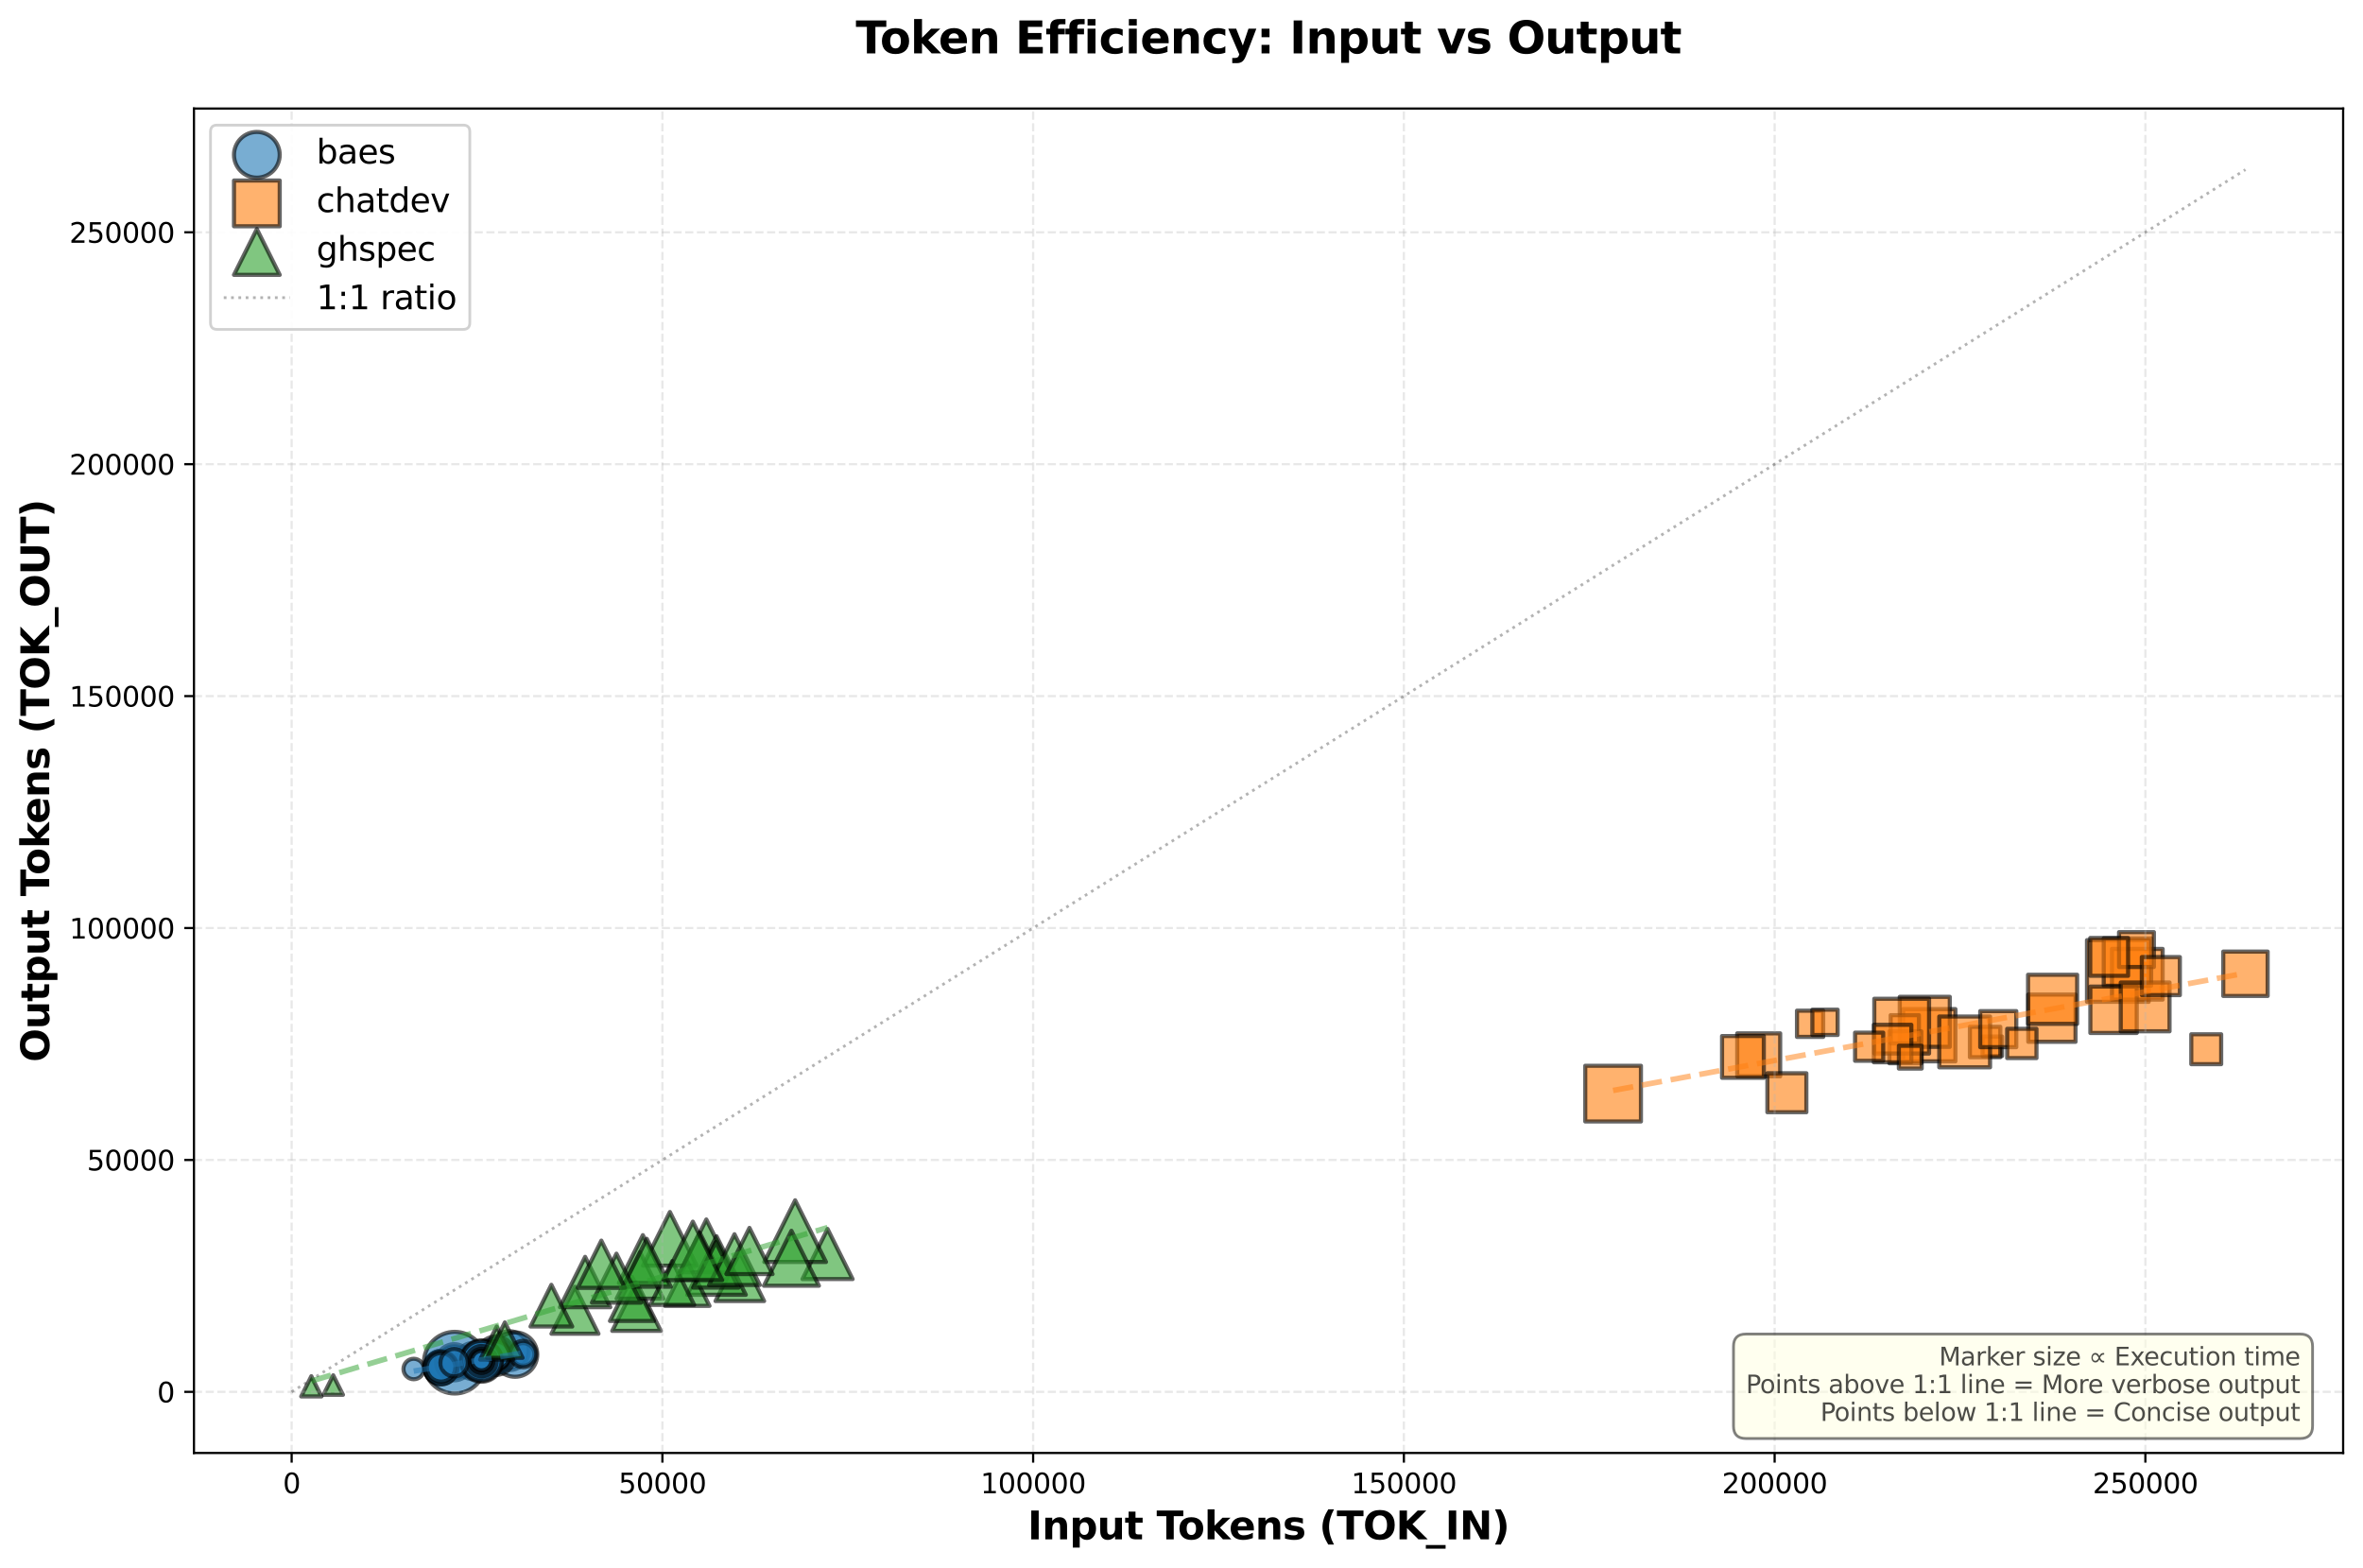 <?xml version="1.0" encoding="utf-8" standalone="no"?>
<!DOCTYPE svg PUBLIC "-//W3C//DTD SVG 1.1//EN"
  "http://www.w3.org/Graphics/SVG/1.1/DTD/svg11.dtd">
<svg xmlns:xlink="http://www.w3.org/1999/xlink" width="856.624pt" height="568.574pt" viewBox="0 0 856.624 568.574" xmlns="http://www.w3.org/2000/svg" version="1.1">
 <defs>
  <style type="text/css">*{stroke-linejoin: round; stroke-linecap: butt}</style>
 </defs>
 <g id="figure_1">
  <g id="patch_1">
   <path d="M 0 568.574 
L 856.624 568.574 
L 856.624 0 
L 0 0 
z
" style="fill: #ffffff"/>
  </g>
  <g id="axes_1">
   <g id="patch_2">
    <path d="M 70.314 526.758 
L 849.424 526.758 
L 849.424 39.358 
L 70.314 39.358 
z
" style="fill: #ffffff"/>
   </g>
   <g id="PathCollection_1">
    <path d="M 171.646 500.042 
C 173.397 500.042 175.077 499.347 176.315 498.108 
C 177.554 496.87 178.25 495.19 178.25 493.439 
C 178.25 491.688 177.554 490.008 176.315 488.77 
C 175.077 487.531 173.397 486.835 171.646 486.835 
C 169.895 486.835 168.215 487.531 166.977 488.77 
C 165.738 490.008 165.043 491.688 165.043 493.439 
C 165.043 495.19 165.738 496.87 166.977 498.108 
C 168.215 499.347 169.895 500.042 171.646 500.042 
z
" clip-path="url(#pb0c36069b9)" style="fill: #1f77b4; fill-opacity: 0.6; stroke: #000000; stroke-opacity: 0.6; stroke-width: 1.5"/>
    <path d="M 184.683 496.686 
C 186.548 496.686 188.336 495.946 189.655 494.627 
C 190.973 493.309 191.714 491.52 191.714 489.655 
C 191.714 487.791 190.973 486.002 189.655 484.684 
C 188.336 483.365 186.548 482.624 184.683 482.624 
C 182.818 482.624 181.03 483.365 179.711 484.684 
C 178.393 486.002 177.652 487.791 177.652 489.655 
C 177.652 491.52 178.393 493.309 179.711 494.627 
C 181.03 495.946 182.818 496.686 184.683 496.686 
z
" clip-path="url(#pb0c36069b9)" style="fill: #1f77b4; fill-opacity: 0.6; stroke: #000000; stroke-opacity: 0.6; stroke-width: 1.5"/>
    <path d="M 159.891 501.661 
C 161.476 501.661 162.995 501.032 164.116 499.911 
C 165.236 498.791 165.865 497.271 165.865 495.687 
C 165.865 494.103 165.236 492.583 164.116 491.463 
C 162.995 490.343 161.476 489.713 159.891 489.713 
C 158.307 489.713 156.787 490.343 155.667 491.463 
C 154.547 492.583 153.917 494.103 153.917 495.687 
C 153.917 497.271 154.547 498.791 155.667 499.911 
C 156.787 501.032 158.307 501.661 159.891 501.661 
z
" clip-path="url(#pb0c36069b9)" style="fill: #1f77b4; fill-opacity: 0.6; stroke: #000000; stroke-opacity: 0.6; stroke-width: 1.5"/>
    <path d="M 179.716 497.799 
C 181.376 497.799 182.968 497.139 184.142 495.965 
C 185.316 494.791 185.976 493.199 185.976 491.539 
C 185.976 489.879 185.316 488.286 184.142 487.112 
C 182.968 485.938 181.376 485.279 179.716 485.279 
C 178.055 485.279 176.463 485.938 175.289 487.112 
C 174.115 488.286 173.455 489.879 173.455 491.539 
C 173.455 493.199 174.115 494.791 175.289 495.965 
C 176.463 497.139 178.055 497.799 179.716 497.799 
z
" clip-path="url(#pb0c36069b9)" style="fill: #1f77b4; fill-opacity: 0.6; stroke: #000000; stroke-opacity: 0.6; stroke-width: 1.5"/>
    <path d="M 174.56 499.065 
C 176.076 499.065 177.53 498.463 178.602 497.391 
C 179.674 496.318 180.277 494.864 180.277 493.348 
C 180.277 491.832 179.674 490.378 178.602 489.306 
C 177.53 488.234 176.076 487.631 174.56 487.631 
C 173.044 487.631 171.59 488.234 170.517 489.306 
C 169.445 490.378 168.843 491.832 168.843 493.348 
C 168.843 494.864 169.445 496.318 170.517 497.391 
C 171.59 498.463 173.044 499.065 174.56 499.065 
z
" clip-path="url(#pb0c36069b9)" style="fill: #1f77b4; fill-opacity: 0.6; stroke: #000000; stroke-opacity: 0.6; stroke-width: 1.5"/>
    <path d="M 186.715 499.136 
C 188.851 499.136 190.9 498.287 192.41 496.777 
C 193.921 495.266 194.769 493.217 194.769 491.081 
C 194.769 488.945 193.921 486.897 192.41 485.386 
C 190.9 483.876 188.851 483.027 186.715 483.027 
C 184.579 483.027 182.53 483.876 181.02 485.386 
C 179.51 486.897 178.661 488.945 178.661 491.081 
C 178.661 493.217 179.51 495.266 181.02 496.777 
C 182.53 498.287 184.579 499.136 186.715 499.136 
z
" clip-path="url(#pb0c36069b9)" style="fill: #1f77b4; fill-opacity: 0.6; stroke: #000000; stroke-opacity: 0.6; stroke-width: 1.5"/>
    <path d="M 174.56 499.212 
C 176.087 499.212 177.551 498.605 178.631 497.525 
C 179.711 496.446 180.318 494.981 180.318 493.454 
C 180.318 491.927 179.711 490.462 178.631 489.383 
C 177.551 488.303 176.087 487.696 174.56 487.696 
C 173.033 487.696 171.568 488.303 170.489 489.383 
C 169.409 490.462 168.802 491.927 168.802 493.454 
C 168.802 494.981 169.409 496.446 170.489 497.525 
C 171.568 498.605 173.033 499.212 174.56 499.212 
z
" clip-path="url(#pb0c36069b9)" style="fill: #1f77b4; fill-opacity: 0.6; stroke: #000000; stroke-opacity: 0.6; stroke-width: 1.5"/>
    <path d="M 179.716 498.472 
C 181.563 498.472 183.334 497.738 184.64 496.432 
C 185.947 495.126 186.68 493.354 186.68 491.507 
C 186.68 489.66 185.947 487.888 184.64 486.582 
C 183.334 485.276 181.563 484.542 179.716 484.542 
C 177.868 484.542 176.097 485.276 174.791 486.582 
C 173.485 487.888 172.751 489.66 172.751 491.507 
C 172.751 493.354 173.485 495.126 174.791 496.432 
C 176.097 497.738 177.868 498.472 179.716 498.472 
z
" clip-path="url(#pb0c36069b9)" style="fill: #1f77b4; fill-opacity: 0.6; stroke: #000000; stroke-opacity: 0.6; stroke-width: 1.5"/>
    <path d="M 171.646 498.318 
C 172.887 498.318 174.077 497.825 174.955 496.948 
C 175.832 496.07 176.325 494.88 176.325 493.639 
C 176.325 492.398 175.832 491.208 174.955 490.33 
C 174.077 489.453 172.887 488.96 171.646 488.96 
C 170.405 488.96 169.215 489.453 168.337 490.33 
C 167.46 491.208 166.967 492.398 166.967 493.639 
C 166.967 494.88 167.46 496.07 168.337 496.948 
C 169.215 497.825 170.405 498.318 171.646 498.318 
z
" clip-path="url(#pb0c36069b9)" style="fill: #1f77b4; fill-opacity: 0.6; stroke: #000000; stroke-opacity: 0.6; stroke-width: 1.5"/>
    <path d="M 149.978 500.029 
C 150.963 500.029 151.908 499.638 152.605 498.941 
C 153.301 498.245 153.693 497.3 153.693 496.314 
C 153.693 495.329 153.301 494.384 152.605 493.688 
C 151.908 492.991 150.963 492.6 149.978 492.6 
C 148.993 492.6 148.048 492.991 147.351 493.688 
C 146.655 494.384 146.263 495.329 146.263 496.314 
C 146.263 497.3 146.655 498.245 147.351 498.941 
C 148.048 499.638 148.993 500.029 149.978 500.029 
z
" clip-path="url(#pb0c36069b9)" style="fill: #1f77b4; fill-opacity: 0.6; stroke: #000000; stroke-opacity: 0.6; stroke-width: 1.5"/>
    <path d="M 179.716 497.071 
C 181.18 497.071 182.584 496.49 183.619 495.454 
C 184.655 494.419 185.236 493.015 185.236 491.55 
C 185.236 490.086 184.655 488.682 183.619 487.647 
C 182.584 486.611 181.18 486.03 179.716 486.03 
C 178.251 486.03 176.847 486.611 175.812 487.647 
C 174.776 488.682 174.195 490.086 174.195 491.55 
C 174.195 493.015 174.776 494.419 175.812 495.454 
C 176.847 496.49 178.251 497.071 179.716 497.071 
z
" clip-path="url(#pb0c36069b9)" style="fill: #1f77b4; fill-opacity: 0.6; stroke: #000000; stroke-opacity: 0.6; stroke-width: 1.5"/>
    <path d="M 174.56 497.232 
C 175.572 497.232 176.544 496.829 177.26 496.113 
C 177.976 495.397 178.378 494.426 178.378 493.414 
C 178.378 492.401 177.976 491.43 177.26 490.714 
C 176.544 489.998 175.572 489.596 174.56 489.596 
C 173.547 489.596 172.576 489.998 171.86 490.714 
C 171.144 491.43 170.742 492.401 170.742 493.414 
C 170.742 494.426 171.144 495.397 171.86 496.113 
C 172.576 496.829 173.547 497.232 174.56 497.232 
z
" clip-path="url(#pb0c36069b9)" style="fill: #1f77b4; fill-opacity: 0.6; stroke: #000000; stroke-opacity: 0.6; stroke-width: 1.5"/>
    <path d="M 174.56 497.723 
C 175.677 497.723 176.749 497.279 177.539 496.489 
C 178.329 495.699 178.773 494.627 178.773 493.51 
C 178.773 492.392 178.329 491.32 177.539 490.53 
C 176.749 489.74 175.677 489.296 174.56 489.296 
C 173.443 489.296 172.371 489.74 171.581 490.53 
C 170.791 491.32 170.347 492.392 170.347 493.51 
C 170.347 494.627 170.791 495.699 171.581 496.489 
C 172.371 497.279 173.443 497.723 174.56 497.723 
z
" clip-path="url(#pb0c36069b9)" style="fill: #1f77b4; fill-opacity: 0.6; stroke: #000000; stroke-opacity: 0.6; stroke-width: 1.5"/>
    <path d="M 159.891 499.765 
C 160.965 499.765 161.994 499.338 162.753 498.579 
C 163.512 497.82 163.939 496.791 163.939 495.717 
C 163.939 494.644 163.512 493.615 162.753 492.856 
C 161.994 492.097 160.965 491.67 159.891 491.67 
C 158.818 491.67 157.789 492.097 157.03 492.856 
C 156.271 493.615 155.844 494.644 155.844 495.717 
C 155.844 496.791 156.271 497.82 157.03 498.579 
C 157.789 499.338 158.818 499.765 159.891 499.765 
z
" clip-path="url(#pb0c36069b9)" style="fill: #1f77b4; fill-opacity: 0.6; stroke: #000000; stroke-opacity: 0.6; stroke-width: 1.5"/>
    <path d="M 179.527 496.753 
C 180.907 496.753 182.231 496.205 183.206 495.229 
C 184.182 494.254 184.73 492.93 184.73 491.55 
C 184.73 490.171 184.182 488.847 183.206 487.872 
C 182.231 486.896 180.907 486.348 179.527 486.348 
C 178.148 486.348 176.824 486.896 175.849 487.872 
C 174.873 488.847 174.325 490.171 174.325 491.55 
C 174.325 492.93 174.873 494.254 175.849 495.229 
C 176.824 496.205 178.148 496.753 179.527 496.753 
z
" clip-path="url(#pb0c36069b9)" style="fill: #1f77b4; fill-opacity: 0.6; stroke: #000000; stroke-opacity: 0.6; stroke-width: 1.5"/>
    <path d="M 189.629 495.103 
C 190.714 495.103 191.754 494.672 192.521 493.905 
C 193.288 493.138 193.719 492.097 193.719 491.012 
C 193.719 489.928 193.288 488.887 192.521 488.12 
C 191.754 487.353 190.714 486.922 189.629 486.922 
C 188.544 486.922 187.504 487.353 186.737 488.12 
C 185.97 488.887 185.539 489.928 185.539 491.012 
C 185.539 492.097 185.97 493.138 186.737 493.905 
C 187.504 494.672 188.544 495.103 189.629 495.103 
z
" clip-path="url(#pb0c36069b9)" style="fill: #1f77b4; fill-opacity: 0.6; stroke: #000000; stroke-opacity: 0.6; stroke-width: 1.5"/>
    <path d="M 174.56 497.871 
C 175.744 497.871 176.879 497.4 177.716 496.563 
C 178.553 495.726 179.024 494.591 179.024 493.407 
C 179.024 492.223 178.553 491.088 177.716 490.251 
C 176.879 489.413 175.744 488.943 174.56 488.943 
C 173.376 488.943 172.241 489.413 171.404 490.251 
C 170.566 491.088 170.096 492.223 170.096 493.407 
C 170.096 494.591 170.566 495.726 171.404 496.563 
C 172.241 497.4 173.376 497.871 174.56 497.871 
z
" clip-path="url(#pb0c36069b9)" style="fill: #1f77b4; fill-opacity: 0.6; stroke: #000000; stroke-opacity: 0.6; stroke-width: 1.5"/>
    <path d="M 164.646 499.027 
C 166.048 499.027 167.393 498.47 168.384 497.479 
C 169.375 496.488 169.932 495.143 169.932 493.742 
C 169.932 492.34 169.375 490.996 168.384 490.004 
C 167.393 489.013 166.048 488.456 164.646 488.456 
C 163.245 488.456 161.9 489.013 160.909 490.004 
C 159.918 490.996 159.361 492.34 159.361 493.742 
C 159.361 495.143 159.918 496.488 160.909 497.479 
C 161.9 498.47 163.245 499.027 164.646 499.027 
z
" clip-path="url(#pb0c36069b9)" style="fill: #1f77b4; fill-opacity: 0.6; stroke: #000000; stroke-opacity: 0.6; stroke-width: 1.5"/>
    <path d="M 174.56 498.356 
C 175.859 498.356 177.106 497.839 178.025 496.92 
C 178.944 496.002 179.46 494.755 179.46 493.456 
C 179.46 492.156 178.944 490.91 178.025 489.991 
C 177.106 489.072 175.859 488.556 174.56 488.556 
C 173.26 488.556 172.014 489.072 171.095 489.991 
C 170.176 490.91 169.66 492.156 169.66 493.456 
C 169.66 494.755 170.176 496.002 171.095 496.92 
C 172.014 497.839 173.26 498.356 174.56 498.356 
z
" clip-path="url(#pb0c36069b9)" style="fill: #1f77b4; fill-opacity: 0.6; stroke: #000000; stroke-opacity: 0.6; stroke-width: 1.5"/>
    <path d="M 179.716 496.45 
C 181.069 496.45 182.368 495.912 183.325 494.955 
C 184.282 493.998 184.82 492.699 184.82 491.345 
C 184.82 489.992 184.282 488.693 183.325 487.736 
C 182.368 486.778 181.069 486.241 179.716 486.241 
C 178.362 486.241 177.063 486.778 176.106 487.736 
C 175.149 488.693 174.611 489.992 174.611 491.345 
C 174.611 492.699 175.149 493.998 176.106 494.955 
C 177.063 495.912 178.362 496.45 179.716 496.45 
z
" clip-path="url(#pb0c36069b9)" style="fill: #1f77b4; fill-opacity: 0.6; stroke: #000000; stroke-opacity: 0.6; stroke-width: 1.5"/>
    <path d="M 159.891 501.808 
C 161.493 501.808 163.029 501.172 164.161 500.04 
C 165.294 498.907 165.93 497.371 165.93 495.77 
C 165.93 494.168 165.294 492.632 164.161 491.5 
C 163.029 490.367 161.493 489.731 159.891 489.731 
C 158.29 489.731 156.754 490.367 155.621 491.5 
C 154.489 492.632 153.853 494.168 153.853 495.77 
C 153.853 497.371 154.489 498.907 155.621 500.04 
C 156.754 501.172 158.29 501.808 159.891 501.808 
z
" clip-path="url(#pb0c36069b9)" style="fill: #1f77b4; fill-opacity: 0.6; stroke: #000000; stroke-opacity: 0.6; stroke-width: 1.5"/>
    <path d="M 159.891 501.501 
C 161.445 501.501 162.935 500.884 164.033 499.785 
C 165.132 498.687 165.749 497.197 165.749 495.643 
C 165.749 494.09 165.132 492.6 164.033 491.502 
C 162.935 490.403 161.445 489.786 159.891 489.786 
C 158.338 489.786 156.848 490.403 155.75 491.502 
C 154.651 492.6 154.034 494.09 154.034 495.643 
C 154.034 497.197 154.651 498.687 155.75 499.785 
C 156.848 500.884 158.338 501.501 159.891 501.501 
z
" clip-path="url(#pb0c36069b9)" style="fill: #1f77b4; fill-opacity: 0.6; stroke: #000000; stroke-opacity: 0.6; stroke-width: 1.5"/>
    <path d="M 164.646 500.411 
C 166.383 500.411 168.05 499.721 169.278 498.492 
C 170.506 497.264 171.196 495.598 171.196 493.861 
C 171.196 492.124 170.506 490.458 169.278 489.23 
C 168.05 488.001 166.383 487.311 164.646 487.311 
C 162.909 487.311 161.243 488.001 160.015 489.23 
C 158.787 490.458 158.097 492.124 158.097 493.861 
C 158.097 495.598 158.787 497.264 160.015 498.492 
C 161.243 499.721 162.909 500.411 164.646 500.411 
z
" clip-path="url(#pb0c36069b9)" style="fill: #1f77b4; fill-opacity: 0.6; stroke: #000000; stroke-opacity: 0.6; stroke-width: 1.5"/>
    <path d="M 164.84 505.199 
C 167.805 505.199 170.649 504.021 172.746 501.925 
C 174.842 499.828 176.02 496.984 176.02 494.019 
C 176.02 491.054 174.842 488.21 172.746 486.113 
C 170.649 484.017 167.805 482.839 164.84 482.839 
C 161.875 482.839 159.031 484.017 156.934 486.113 
C 154.838 488.21 153.66 491.054 153.66 494.019 
C 153.66 496.984 154.838 499.828 156.934 501.925 
C 159.031 504.021 161.875 505.199 164.84 505.199 
z
" clip-path="url(#pb0c36069b9)" style="fill: #1f77b4; fill-opacity: 0.6; stroke: #000000; stroke-opacity: 0.6; stroke-width: 1.5"/>
    <path d="M 174.56 500.931 
C 176.544 500.931 178.448 500.143 179.851 498.74 
C 181.254 497.337 182.042 495.433 182.042 493.449 
C 182.042 491.465 181.254 489.561 179.851 488.158 
C 178.448 486.755 176.544 485.967 174.56 485.967 
C 172.576 485.967 170.672 486.755 169.269 488.158 
C 167.866 489.561 167.078 491.465 167.078 493.449 
C 167.078 495.433 167.866 497.337 169.269 498.74 
C 170.672 500.143 172.576 500.931 174.56 500.931 
z
" clip-path="url(#pb0c36069b9)" style="fill: #1f77b4; fill-opacity: 0.6; stroke: #000000; stroke-opacity: 0.6; stroke-width: 1.5"/>
    <path d="M 174.56 500.594 
C 176.481 500.594 178.323 499.831 179.681 498.473 
C 181.039 497.114 181.802 495.272 181.802 493.351 
C 181.802 491.431 181.039 489.588 179.681 488.23 
C 178.323 486.872 176.481 486.109 174.56 486.109 
C 172.639 486.109 170.797 486.872 169.439 488.23 
C 168.081 489.588 167.318 491.431 167.318 493.351 
C 167.318 495.272 168.081 497.114 169.439 498.473 
C 170.797 499.831 172.639 500.594 174.56 500.594 
z
" clip-path="url(#pb0c36069b9)" style="fill: #1f77b4; fill-opacity: 0.6; stroke: #000000; stroke-opacity: 0.6; stroke-width: 1.5"/>
    <path d="M 174.56 498.986 
C 176.019 498.986 177.419 498.406 178.451 497.374 
C 179.483 496.342 180.063 494.942 180.063 493.483 
C 180.063 492.023 179.483 490.623 178.451 489.591 
C 177.419 488.559 176.019 487.98 174.56 487.98 
C 173.1 487.98 171.701 488.559 170.669 489.591 
C 169.637 490.623 169.057 492.023 169.057 493.483 
C 169.057 494.942 169.637 496.342 170.669 497.374 
C 171.701 498.406 173.1 498.986 174.56 498.986 
z
" clip-path="url(#pb0c36069b9)" style="fill: #1f77b4; fill-opacity: 0.6; stroke: #000000; stroke-opacity: 0.6; stroke-width: 1.5"/>
    <path d="M 159.891 501.911 
C 161.467 501.911 162.979 501.285 164.094 500.17 
C 165.208 499.056 165.834 497.544 165.834 495.968 
C 165.834 494.392 165.208 492.88 164.094 491.766 
C 162.979 490.651 161.467 490.025 159.891 490.025 
C 158.315 490.025 156.804 490.651 155.689 491.766 
C 154.575 492.88 153.949 494.392 153.949 495.968 
C 153.949 497.544 154.575 499.056 155.689 500.17 
C 156.804 501.285 158.315 501.911 159.891 501.911 
z
" clip-path="url(#pb0c36069b9)" style="fill: #1f77b4; fill-opacity: 0.6; stroke: #000000; stroke-opacity: 0.6; stroke-width: 1.5"/>
    <path d="M 159.891 500.895 
C 161.265 500.895 162.583 500.349 163.555 499.378 
C 164.527 498.406 165.073 497.088 165.073 495.714 
C 165.073 494.34 164.527 493.022 163.555 492.05 
C 162.583 491.079 161.265 490.533 159.891 490.533 
C 158.517 490.533 157.199 491.079 156.228 492.05 
C 155.256 493.022 154.71 494.34 154.71 495.714 
C 154.71 497.088 155.256 498.406 156.228 499.378 
C 157.199 500.349 158.517 500.895 159.891 500.895 
z
" clip-path="url(#pb0c36069b9)" style="fill: #1f77b4; fill-opacity: 0.6; stroke: #000000; stroke-opacity: 0.6; stroke-width: 1.5"/>
    <path d="M 189.629 495.692 
C 190.903 495.692 192.124 495.186 193.025 494.286 
C 193.926 493.385 194.432 492.163 194.432 490.89 
C 194.432 489.616 193.926 488.394 193.025 487.494 
C 192.124 486.593 190.903 486.087 189.629 486.087 
C 188.355 486.087 187.134 486.593 186.233 487.494 
C 185.332 488.394 184.826 489.616 184.826 490.89 
C 184.826 492.163 185.332 493.385 186.233 494.286 
C 187.134 495.186 188.355 495.692 189.629 495.692 
z
" clip-path="url(#pb0c36069b9)" style="fill: #1f77b4; fill-opacity: 0.6; stroke: #000000; stroke-opacity: 0.6; stroke-width: 1.5"/>
    <path d="M 164.646 499.022 
C 165.971 499.022 167.241 498.495 168.178 497.559 
C 169.114 496.622 169.641 495.352 169.641 494.027 
C 169.641 492.703 169.114 491.433 168.178 490.496 
C 167.241 489.56 165.971 489.033 164.646 489.033 
C 163.322 489.033 162.052 489.56 161.115 490.496 
C 160.179 491.433 159.652 492.703 159.652 494.027 
C 159.652 495.352 160.179 496.622 161.115 497.559 
C 162.052 498.495 163.322 499.022 164.646 499.022 
z
" clip-path="url(#pb0c36069b9)" style="fill: #1f77b4; fill-opacity: 0.6; stroke: #000000; stroke-opacity: 0.6; stroke-width: 1.5"/>
    <path d="M 174.56 497.729 
C 175.655 497.729 176.705 497.294 177.479 496.52 
C 178.253 495.745 178.688 494.695 178.688 493.6 
C 178.688 492.505 178.253 491.455 177.479 490.681 
C 176.705 489.907 175.655 489.472 174.56 489.472 
C 173.465 489.472 172.415 489.907 171.641 490.681 
C 170.866 491.455 170.431 492.505 170.431 493.6 
C 170.431 494.695 170.866 495.745 171.641 496.52 
C 172.415 497.294 173.465 497.729 174.56 497.729 
z
" clip-path="url(#pb0c36069b9)" style="fill: #1f77b4; fill-opacity: 0.6; stroke: #000000; stroke-opacity: 0.6; stroke-width: 1.5"/>
    <path d="M 174.56 497.612 
C 175.705 497.612 176.803 497.157 177.613 496.347 
C 178.423 495.538 178.877 494.439 178.877 493.294 
C 178.877 492.149 178.423 491.051 177.613 490.241 
C 176.803 489.432 175.705 488.977 174.56 488.977 
C 173.415 488.977 172.317 489.432 171.507 490.241 
C 170.697 491.051 170.242 492.149 170.242 493.294 
C 170.242 494.439 170.697 495.538 171.507 496.347 
C 172.317 497.157 173.415 497.612 174.56 497.612 
z
" clip-path="url(#pb0c36069b9)" style="fill: #1f77b4; fill-opacity: 0.6; stroke: #000000; stroke-opacity: 0.6; stroke-width: 1.5"/>
    <path d="M 174.56 496.851 
C 175.516 496.851 176.433 496.471 177.109 495.795 
C 177.785 495.119 178.165 494.202 178.165 493.246 
C 178.165 492.289 177.785 491.372 177.109 490.696 
C 176.433 490.02 175.516 489.641 174.56 489.641 
C 173.604 489.641 172.687 490.02 172.011 490.696 
C 171.335 491.372 170.955 492.289 170.955 493.246 
C 170.955 494.202 171.335 495.119 172.011 495.795 
C 172.687 496.471 173.604 496.851 174.56 496.851 
z
" clip-path="url(#pb0c36069b9)" style="fill: #1f77b4; fill-opacity: 0.6; stroke: #000000; stroke-opacity: 0.6; stroke-width: 1.5"/>
    <path d="M 174.56 496.815 
C 175.498 496.815 176.397 496.442 177.06 495.779 
C 177.723 495.116 178.095 494.217 178.095 493.279 
C 178.095 492.342 177.723 491.442 177.06 490.779 
C 176.397 490.116 175.498 489.744 174.56 489.744 
C 173.622 489.744 172.723 490.116 172.06 490.779 
C 171.397 491.442 171.024 492.342 171.024 493.279 
C 171.024 494.217 171.397 495.116 172.06 495.779 
C 172.723 496.442 173.622 496.815 174.56 496.815 
z
" clip-path="url(#pb0c36069b9)" style="fill: #1f77b4; fill-opacity: 0.6; stroke: #000000; stroke-opacity: 0.6; stroke-width: 1.5"/>
   </g>
   <g id="PathCollection_2">
    <path d="M 689.927 384.774 
L 708.869 384.774 
L 708.869 365.831 
L 689.927 365.831 
z
" clip-path="url(#pb0c36069b9)" style="fill: #ff7f0e; fill-opacity: 0.6; stroke: #000000; stroke-opacity: 0.6; stroke-width: 1.5"/>
    <path d="M 735.283 377.692 
L 752.417 377.692 
L 752.417 360.557 
L 735.283 360.557 
z
" clip-path="url(#pb0c36069b9)" style="fill: #ff7f0e; fill-opacity: 0.6; stroke: #000000; stroke-opacity: 0.6; stroke-width: 1.5"/>
    <path d="M 756.566 363.201 
L 778.927 363.201 
L 778.927 340.841 
L 756.566 340.841 
z
" clip-path="url(#pb0c36069b9)" style="fill: #ff7f0e; fill-opacity: 0.6; stroke: #000000; stroke-opacity: 0.6; stroke-width: 1.5"/>
    <path d="M 735.197 371.184 
L 752.997 371.184 
L 752.997 353.384 
L 735.197 353.384 
z
" clip-path="url(#pb0c36069b9)" style="fill: #ff7f0e; fill-opacity: 0.6; stroke: #000000; stroke-opacity: 0.6; stroke-width: 1.5"/>
    <path d="M 765.62 362.391 
L 783.995 362.391 
L 783.995 344.016 
L 765.62 344.016 
z
" clip-path="url(#pb0c36069b9)" style="fill: #ff7f0e; fill-opacity: 0.6; stroke: #000000; stroke-opacity: 0.6; stroke-width: 1.5"/>
    <path d="M 629.774 390.198 
L 645.346 390.198 
L 645.346 374.627 
L 629.774 374.627 
z
" clip-path="url(#pb0c36069b9)" style="fill: #ff7f0e; fill-opacity: 0.6; stroke: #000000; stroke-opacity: 0.6; stroke-width: 1.5"/>
    <path d="M 688.692 379.525 
L 706.83 379.525 
L 706.83 361.387 
L 688.692 361.387 
z
" clip-path="url(#pb0c36069b9)" style="fill: #ff7f0e; fill-opacity: 0.6; stroke: #000000; stroke-opacity: 0.6; stroke-width: 1.5"/>
    <path d="M 684.93 385.467 
L 696.518 385.467 
L 696.518 373.879 
L 684.93 373.879 
z
" clip-path="url(#pb0c36069b9)" style="fill: #ff7f0e; fill-opacity: 0.6; stroke: #000000; stroke-opacity: 0.6; stroke-width: 1.5"/>
    <path d="M 685.391 378.277 
L 695.632 378.277 
L 695.632 368.036 
L 685.391 368.036 
z
" clip-path="url(#pb0c36069b9)" style="fill: #ff7f0e; fill-opacity: 0.6; stroke: #000000; stroke-opacity: 0.6; stroke-width: 1.5"/>
    <path d="M 762.63 357.374 
L 779.83 357.374 
L 779.83 340.174 
L 762.63 340.174 
z
" clip-path="url(#pb0c36069b9)" style="fill: #ff7f0e; fill-opacity: 0.6; stroke: #000000; stroke-opacity: 0.6; stroke-width: 1.5"/>
    <path d="M 768.186 350.57 
L 780.822 350.57 
L 780.822 337.934 
L 768.186 337.934 
z
" clip-path="url(#pb0c36069b9)" style="fill: #ff7f0e; fill-opacity: 0.6; stroke: #000000; stroke-opacity: 0.6; stroke-width: 1.5"/>
    <path d="M 679.458 381.946 
L 699.318 381.946 
L 699.318 362.087 
L 679.458 362.087 
z
" clip-path="url(#pb0c36069b9)" style="fill: #ff7f0e; fill-opacity: 0.6; stroke: #000000; stroke-opacity: 0.6; stroke-width: 1.5"/>
    <path d="M 651.43 375.911 
L 660.941 375.911 
L 660.941 366.401 
L 651.43 366.401 
z
" clip-path="url(#pb0c36069b9)" style="fill: #ff7f0e; fill-opacity: 0.6; stroke: #000000; stroke-opacity: 0.6; stroke-width: 1.5"/>
    <path d="M 718.708 382.839 
L 725.779 382.839 
L 725.779 375.767 
L 718.708 375.767 
z
" clip-path="url(#pb0c36069b9)" style="fill: #ff7f0e; fill-opacity: 0.6; stroke: #000000; stroke-opacity: 0.6; stroke-width: 1.5"/>
    <path d="M 714.119 383.277 
L 725.147 383.277 
L 725.147 372.249 
L 714.119 372.249 
z
" clip-path="url(#pb0c36069b9)" style="fill: #ff7f0e; fill-opacity: 0.6; stroke: #000000; stroke-opacity: 0.6; stroke-width: 1.5"/>
    <path d="M 794.375 385.799 
L 805.211 385.799 
L 805.211 374.963 
L 794.375 374.963 
z
" clip-path="url(#pb0c36069b9)" style="fill: #ff7f0e; fill-opacity: 0.6; stroke: #000000; stroke-opacity: 0.6; stroke-width: 1.5"/>
    <path d="M 805.965 361.073 
L 822.055 361.073 
L 822.055 344.983 
L 805.965 344.983 
z
" clip-path="url(#pb0c36069b9)" style="fill: #ff7f0e; fill-opacity: 0.6; stroke: #000000; stroke-opacity: 0.6; stroke-width: 1.5"/>
    <path d="M 757.783 374.488 
L 774.602 374.488 
L 774.602 357.67 
L 757.783 357.67 
z
" clip-path="url(#pb0c36069b9)" style="fill: #ff7f0e; fill-opacity: 0.6; stroke: #000000; stroke-opacity: 0.6; stroke-width: 1.5"/>
    <path d="M 640.704 403.221 
L 654.835 403.221 
L 654.835 389.09 
L 640.704 389.09 
z
" clip-path="url(#pb0c36069b9)" style="fill: #ff7f0e; fill-opacity: 0.6; stroke: #000000; stroke-opacity: 0.6; stroke-width: 1.5"/>
    <path d="M 574.678 406.574 
L 594.868 406.574 
L 594.868 386.384 
L 574.678 386.384 
z
" clip-path="url(#pb0c36069b9)" style="fill: #ff7f0e; fill-opacity: 0.6; stroke: #000000; stroke-opacity: 0.6; stroke-width: 1.5"/>
    <path d="M 703.014 386.941 
L 721.431 386.941 
L 721.431 368.524 
L 703.014 368.524 
z
" clip-path="url(#pb0c36069b9)" style="fill: #ff7f0e; fill-opacity: 0.6; stroke: #000000; stroke-opacity: 0.6; stroke-width: 1.5"/>
    <path d="M 768.8 373.883 
L 786.492 373.883 
L 786.492 356.19 
L 768.8 356.19 
z
" clip-path="url(#pb0c36069b9)" style="fill: #ff7f0e; fill-opacity: 0.6; stroke: #000000; stroke-opacity: 0.6; stroke-width: 1.5"/>
    <path d="M 624.273 390.741 
L 639.413 390.741 
L 639.413 375.601 
L 624.273 375.601 
z
" clip-path="url(#pb0c36069b9)" style="fill: #ff7f0e; fill-opacity: 0.6; stroke: #000000; stroke-opacity: 0.6; stroke-width: 1.5"/>
    <path d="M 717.865 379.64 
L 730.939 379.64 
L 730.939 366.566 
L 717.865 366.566 
z
" clip-path="url(#pb0c36069b9)" style="fill: #ff7f0e; fill-opacity: 0.6; stroke: #000000; stroke-opacity: 0.6; stroke-width: 1.5"/>
    <path d="M 679.294 385.12 
L 692.891 385.12 
L 692.891 371.522 
L 679.294 371.522 
z
" clip-path="url(#pb0c36069b9)" style="fill: #ff7f0e; fill-opacity: 0.6; stroke: #000000; stroke-opacity: 0.6; stroke-width: 1.5"/>
    <path d="M 727.637 383.596 
L 738.258 383.596 
L 738.258 372.975 
L 727.637 372.975 
z
" clip-path="url(#pb0c36069b9)" style="fill: #ff7f0e; fill-opacity: 0.6; stroke: #000000; stroke-opacity: 0.6; stroke-width: 1.5"/>
    <path d="M 672.487 384.576 
L 682.694 384.576 
L 682.694 374.369 
L 672.487 374.369 
z
" clip-path="url(#pb0c36069b9)" style="fill: #ff7f0e; fill-opacity: 0.6; stroke: #000000; stroke-opacity: 0.6; stroke-width: 1.5"/>
    <path d="M 776.44 360.77 
L 790.239 360.77 
L 790.239 346.971 
L 776.44 346.971 
z
" clip-path="url(#pb0c36069b9)" style="fill: #ff7f0e; fill-opacity: 0.6; stroke: #000000; stroke-opacity: 0.6; stroke-width: 1.5"/>
    <path d="M 757.747 353.765 
L 771.466 353.765 
L 771.466 340.046 
L 757.747 340.046 
z
" clip-path="url(#pb0c36069b9)" style="fill: #ff7f0e; fill-opacity: 0.6; stroke: #000000; stroke-opacity: 0.6; stroke-width: 1.5"/>
    <path d="M 688.369 387.396 
L 696.638 387.396 
L 696.638 379.127 
L 688.369 379.127 
z
" clip-path="url(#pb0c36069b9)" style="fill: #ff7f0e; fill-opacity: 0.6; stroke: #000000; stroke-opacity: 0.6; stroke-width: 1.5"/>
    <path d="M 657.009 375.214 
L 666.178 375.214 
L 666.178 366.045 
L 657.009 366.045 
z
" clip-path="url(#pb0c36069b9)" style="fill: #ff7f0e; fill-opacity: 0.6; stroke: #000000; stroke-opacity: 0.6; stroke-width: 1.5"/>
   </g>
   <g id="PathCollection_3">
    <path d="M 230.753 464.881 
L 221.951 482.486 
L 239.555 482.486 
z
" clip-path="url(#pb0c36069b9)" style="fill: #2ca02c; fill-opacity: 0.6; stroke: #000000; stroke-opacity: 0.6; stroke-width: 1.5"/>
    <path d="M 242.846 439.395 
L 233.122 458.843 
L 252.57 458.843 
z
" clip-path="url(#pb0c36069b9)" style="fill: #2ca02c; fill-opacity: 0.6; stroke: #000000; stroke-opacity: 0.6; stroke-width: 1.5"/>
    <path d="M 229.119 462.9 
L 221.121 478.895 
L 237.116 478.895 
z
" clip-path="url(#pb0c36069b9)" style="fill: #2ca02c; fill-opacity: 0.6; stroke: #000000; stroke-opacity: 0.6; stroke-width: 1.5"/>
    <path d="M 268.197 454.069 
L 259.39 471.683 
L 277.004 471.683 
z
" clip-path="url(#pb0c36069b9)" style="fill: #2ca02c; fill-opacity: 0.6; stroke: #000000; stroke-opacity: 0.6; stroke-width: 1.5"/>
    <path d="M 256.055 442.105 
L 246.482 461.252 
L 265.629 461.252 
z
" clip-path="url(#pb0c36069b9)" style="fill: #2ca02c; fill-opacity: 0.6; stroke: #000000; stroke-opacity: 0.6; stroke-width: 1.5"/>
    <path d="M 259.746 448.166 
L 249.123 469.411 
L 270.368 469.411 
z
" clip-path="url(#pb0c36069b9)" style="fill: #2ca02c; fill-opacity: 0.6; stroke: #000000; stroke-opacity: 0.6; stroke-width: 1.5"/>
    <path d="M 231.979 453.903 
L 223.524 470.813 
L 240.433 470.813 
z
" clip-path="url(#pb0c36069b9)" style="fill: #2ca02c; fill-opacity: 0.6; stroke: #000000; stroke-opacity: 0.6; stroke-width: 1.5"/>
    <path d="M 249.117 457.249 
L 241.028 473.427 
L 257.206 473.427 
z
" clip-path="url(#pb0c36069b9)" style="fill: #2ca02c; fill-opacity: 0.6; stroke: #000000; stroke-opacity: 0.6; stroke-width: 1.5"/>
    <path d="M 299.999 445.535 
L 290.913 463.707 
L 309.085 463.707 
z
" clip-path="url(#pb0c36069b9)" style="fill: #2ca02c; fill-opacity: 0.6; stroke: #000000; stroke-opacity: 0.6; stroke-width: 1.5"/>
    <path d="M 253.617 446.804 
L 245.109 463.821 
L 262.125 463.821 
z
" clip-path="url(#pb0c36069b9)" style="fill: #2ca02c; fill-opacity: 0.6; stroke: #000000; stroke-opacity: 0.6; stroke-width: 1.5"/>
    <path d="M 233.043 447.781 
L 224.365 465.138 
L 241.721 465.138 
z
" clip-path="url(#pb0c36069b9)" style="fill: #2ca02c; fill-opacity: 0.6; stroke: #000000; stroke-opacity: 0.6; stroke-width: 1.5"/>
    <path d="M 259.501 450.353 
L 251.274 466.807 
L 267.728 466.807 
z
" clip-path="url(#pb0c36069b9)" style="fill: #2ca02c; fill-opacity: 0.6; stroke: #000000; stroke-opacity: 0.6; stroke-width: 1.5"/>
    <path d="M 266.256 447.453 
L 257.054 465.858 
L 275.459 465.858 
z
" clip-path="url(#pb0c36069b9)" style="fill: #2ca02c; fill-opacity: 0.6; stroke: #000000; stroke-opacity: 0.6; stroke-width: 1.5"/>
    <path d="M 243.709 457.19 
L 235.767 473.075 
L 251.652 473.075 
z
" clip-path="url(#pb0c36069b9)" style="fill: #2ca02c; fill-opacity: 0.6; stroke: #000000; stroke-opacity: 0.6; stroke-width: 1.5"/>
    <path d="M 180.057 480.932 
L 174.063 492.921 
L 186.051 492.921 
z
" clip-path="url(#pb0c36069b9)" style="fill: #2ca02c; fill-opacity: 0.6; stroke: #000000; stroke-opacity: 0.6; stroke-width: 1.5"/>
    <path d="M 234.478 449.12 
L 225.799 466.479 
L 243.158 466.479 
z
" clip-path="url(#pb0c36069b9)" style="fill: #2ca02c; fill-opacity: 0.6; stroke: #000000; stroke-opacity: 0.6; stroke-width: 1.5"/>
    <path d="M 208.432 466.5 
L 199.916 483.531 
L 216.948 483.531 
z
" clip-path="url(#pb0c36069b9)" style="fill: #2ca02c; fill-opacity: 0.6; stroke: #000000; stroke-opacity: 0.6; stroke-width: 1.5"/>
    <path d="M 251.163 442.898 
L 240.561 464.101 
L 261.765 464.101 
z
" clip-path="url(#pb0c36069b9)" style="fill: #2ca02c; fill-opacity: 0.6; stroke: #000000; stroke-opacity: 0.6; stroke-width: 1.5"/>
    <path d="M 212.114 455.659 
L 202.988 473.911 
L 221.24 473.911 
z
" clip-path="url(#pb0c36069b9)" style="fill: #2ca02c; fill-opacity: 0.6; stroke: #000000; stroke-opacity: 0.6; stroke-width: 1.5"/>
    <path d="M 288.252 435.149 
L 277.072 457.51 
L 299.433 457.51 
z
" clip-path="url(#pb0c36069b9)" style="fill: #2ca02c; fill-opacity: 0.6; stroke: #000000; stroke-opacity: 0.6; stroke-width: 1.5"/>
    <path d="M 286.906 446.204 
L 276.943 466.129 
L 296.868 466.129 
z
" clip-path="url(#pb0c36069b9)" style="fill: #2ca02c; fill-opacity: 0.6; stroke: #000000; stroke-opacity: 0.6; stroke-width: 1.5"/>
    <path d="M 223.474 454.503 
L 214.589 472.272 
L 232.358 472.272 
z
" clip-path="url(#pb0c36069b9)" style="fill: #2ca02c; fill-opacity: 0.6; stroke: #000000; stroke-opacity: 0.6; stroke-width: 1.5"/>
    <path d="M 199.878 465.789 
L 192.316 480.913 
L 207.44 480.913 
z
" clip-path="url(#pb0c36069b9)" style="fill: #2ca02c; fill-opacity: 0.6; stroke: #000000; stroke-opacity: 0.6; stroke-width: 1.5"/>
    <path d="M 183.019 479.424 
L 176.599 492.263 
L 189.439 492.263 
z
" clip-path="url(#pb0c36069b9)" style="fill: #2ca02c; fill-opacity: 0.6; stroke: #000000; stroke-opacity: 0.6; stroke-width: 1.5"/>
    <path d="M 112.865 498.922 
L 109.196 506.258 
L 116.533 506.258 
z
" clip-path="url(#pb0c36069b9)" style="fill: #2ca02c; fill-opacity: 0.6; stroke: #000000; stroke-opacity: 0.6; stroke-width: 1.5"/>
    <path d="M 217.998 449.776 
L 209.442 466.889 
L 226.555 466.889 
z
" clip-path="url(#pb0c36069b9)" style="fill: #2ca02c; fill-opacity: 0.6; stroke: #000000; stroke-opacity: 0.6; stroke-width: 1.5"/>
    <path d="M 120.797 498.592 
L 117.261 505.663 
L 124.332 505.663 
z
" clip-path="url(#pb0c36069b9)" style="fill: #2ca02c; fill-opacity: 0.6; stroke: #000000; stroke-opacity: 0.6; stroke-width: 1.5"/>
    <path d="M 271.691 445.155 
L 263.318 461.901 
L 280.065 461.901 
z
" clip-path="url(#pb0c36069b9)" style="fill: #2ca02c; fill-opacity: 0.6; stroke: #000000; stroke-opacity: 0.6; stroke-width: 1.5"/>
   </g>
   <g id="matplotlib.axis_1">
    <g id="xtick_1">
     <g id="line2d_1">
      <path d="M 105.728 526.758 
L 105.728 39.358 
" clip-path="url(#pb0c36069b9)" style="fill: none; stroke-dasharray: 2.96,1.28; stroke-dashoffset: 0; stroke: #b0b0b0; stroke-opacity: 0.3; stroke-width: 0.8"/>
     </g>
     <g id="line2d_2">
      <defs>
       <path id="md617aad82d" d="M 0 0 
L 0 3.5 
" style="stroke: #000000; stroke-width: 0.8"/>
      </defs>
      <g>
       <use xlink:href="#md617aad82d" x="105.728" y="526.758" style="stroke: #000000; stroke-width: 0.8"/>
      </g>
     </g>
     <g id="text_1">
      <!-- 0 -->
      <g transform="translate(102.547 541.356) scale(0.1 -0.1)">
       <defs>
        <path id="DejaVuSans-30" d="M 2034 4250 
Q 1547 4250 1301 3770 
Q 1056 3291 1056 2328 
Q 1056 1369 1301 889 
Q 1547 409 2034 409 
Q 2525 409 2770 889 
Q 3016 1369 3016 2328 
Q 3016 3291 2770 3770 
Q 2525 4250 2034 4250 
z
M 2034 4750 
Q 2819 4750 3233 4129 
Q 3647 3509 3647 2328 
Q 3647 1150 3233 529 
Q 2819 -91 2034 -91 
Q 1250 -91 836 529 
Q 422 1150 422 2328 
Q 422 3509 836 4129 
Q 1250 4750 2034 4750 
z
" transform="scale(0.016)"/>
       </defs>
       <use xlink:href="#DejaVuSans-30"/>
      </g>
     </g>
    </g>
    <g id="xtick_2">
     <g id="line2d_3">
      <path d="M 240.129 526.758 
L 240.129 39.358 
" clip-path="url(#pb0c36069b9)" style="fill: none; stroke-dasharray: 2.96,1.28; stroke-dashoffset: 0; stroke: #b0b0b0; stroke-opacity: 0.3; stroke-width: 0.8"/>
     </g>
     <g id="line2d_4">
      <g>
       <use xlink:href="#md617aad82d" x="240.129" y="526.758" style="stroke: #000000; stroke-width: 0.8"/>
      </g>
     </g>
     <g id="text_2">
      <!-- 50000 -->
      <g transform="translate(224.222 541.356) scale(0.1 -0.1)">
       <defs>
        <path id="DejaVuSans-35" d="M 691 4666 
L 3169 4666 
L 3169 4134 
L 1269 4134 
L 1269 2991 
Q 1406 3038 1543 3061 
Q 1681 3084 1819 3084 
Q 2600 3084 3056 2656 
Q 3513 2228 3513 1497 
Q 3513 744 3044 326 
Q 2575 -91 1722 -91 
Q 1428 -91 1123 -41 
Q 819 9 494 109 
L 494 744 
Q 775 591 1075 516 
Q 1375 441 1709 441 
Q 2250 441 2565 725 
Q 2881 1009 2881 1497 
Q 2881 1984 2565 2268 
Q 2250 2553 1709 2553 
Q 1456 2553 1204 2497 
Q 953 2441 691 2322 
L 691 4666 
z
" transform="scale(0.016)"/>
       </defs>
       <use xlink:href="#DejaVuSans-35"/>
       <use xlink:href="#DejaVuSans-30" x="63.623"/>
       <use xlink:href="#DejaVuSans-30" x="127.246"/>
       <use xlink:href="#DejaVuSans-30" x="190.869"/>
       <use xlink:href="#DejaVuSans-30" x="254.492"/>
      </g>
     </g>
    </g>
    <g id="xtick_3">
     <g id="line2d_5">
      <path d="M 374.53 526.758 
L 374.53 39.358 
" clip-path="url(#pb0c36069b9)" style="fill: none; stroke-dasharray: 2.96,1.28; stroke-dashoffset: 0; stroke: #b0b0b0; stroke-opacity: 0.3; stroke-width: 0.8"/>
     </g>
     <g id="line2d_6">
      <g>
       <use xlink:href="#md617aad82d" x="374.53" y="526.758" style="stroke: #000000; stroke-width: 0.8"/>
      </g>
     </g>
     <g id="text_3">
      <!-- 100000 -->
      <g transform="translate(355.442 541.356) scale(0.1 -0.1)">
       <defs>
        <path id="DejaVuSans-31" d="M 794 531 
L 1825 531 
L 1825 4091 
L 703 3866 
L 703 4441 
L 1819 4666 
L 2450 4666 
L 2450 531 
L 3481 531 
L 3481 0 
L 794 0 
L 794 531 
z
" transform="scale(0.016)"/>
       </defs>
       <use xlink:href="#DejaVuSans-31"/>
       <use xlink:href="#DejaVuSans-30" x="63.623"/>
       <use xlink:href="#DejaVuSans-30" x="127.246"/>
       <use xlink:href="#DejaVuSans-30" x="190.869"/>
       <use xlink:href="#DejaVuSans-30" x="254.492"/>
       <use xlink:href="#DejaVuSans-30" x="318.115"/>
      </g>
     </g>
    </g>
    <g id="xtick_4">
     <g id="line2d_7">
      <path d="M 508.93 526.758 
L 508.93 39.358 
" clip-path="url(#pb0c36069b9)" style="fill: none; stroke-dasharray: 2.96,1.28; stroke-dashoffset: 0; stroke: #b0b0b0; stroke-opacity: 0.3; stroke-width: 0.8"/>
     </g>
     <g id="line2d_8">
      <g>
       <use xlink:href="#md617aad82d" x="508.93" y="526.758" style="stroke: #000000; stroke-width: 0.8"/>
      </g>
     </g>
     <g id="text_4">
      <!-- 150000 -->
      <g transform="translate(489.843 541.356) scale(0.1 -0.1)">
       <use xlink:href="#DejaVuSans-31"/>
       <use xlink:href="#DejaVuSans-35" x="63.623"/>
       <use xlink:href="#DejaVuSans-30" x="127.246"/>
       <use xlink:href="#DejaVuSans-30" x="190.869"/>
       <use xlink:href="#DejaVuSans-30" x="254.492"/>
       <use xlink:href="#DejaVuSans-30" x="318.115"/>
      </g>
     </g>
    </g>
    <g id="xtick_5">
     <g id="line2d_9">
      <path d="M 643.331 526.758 
L 643.331 39.358 
" clip-path="url(#pb0c36069b9)" style="fill: none; stroke-dasharray: 2.96,1.28; stroke-dashoffset: 0; stroke: #b0b0b0; stroke-opacity: 0.3; stroke-width: 0.8"/>
     </g>
     <g id="line2d_10">
      <g>
       <use xlink:href="#md617aad82d" x="643.331" y="526.758" style="stroke: #000000; stroke-width: 0.8"/>
      </g>
     </g>
     <g id="text_5">
      <!-- 200000 -->
      <g transform="translate(624.244 541.356) scale(0.1 -0.1)">
       <defs>
        <path id="DejaVuSans-32" d="M 1228 531 
L 3431 531 
L 3431 0 
L 469 0 
L 469 531 
Q 828 903 1448 1529 
Q 2069 2156 2228 2338 
Q 2531 2678 2651 2914 
Q 2772 3150 2772 3378 
Q 2772 3750 2511 3984 
Q 2250 4219 1831 4219 
Q 1534 4219 1204 4116 
Q 875 4013 500 3803 
L 500 4441 
Q 881 4594 1212 4672 
Q 1544 4750 1819 4750 
Q 2544 4750 2975 4387 
Q 3406 4025 3406 3419 
Q 3406 3131 3298 2873 
Q 3191 2616 2906 2266 
Q 2828 2175 2409 1742 
Q 1991 1309 1228 531 
z
" transform="scale(0.016)"/>
       </defs>
       <use xlink:href="#DejaVuSans-32"/>
       <use xlink:href="#DejaVuSans-30" x="63.623"/>
       <use xlink:href="#DejaVuSans-30" x="127.246"/>
       <use xlink:href="#DejaVuSans-30" x="190.869"/>
       <use xlink:href="#DejaVuSans-30" x="254.492"/>
       <use xlink:href="#DejaVuSans-30" x="318.115"/>
      </g>
     </g>
    </g>
    <g id="xtick_6">
     <g id="line2d_11">
      <path d="M 777.732 526.758 
L 777.732 39.358 
" clip-path="url(#pb0c36069b9)" style="fill: none; stroke-dasharray: 2.96,1.28; stroke-dashoffset: 0; stroke: #b0b0b0; stroke-opacity: 0.3; stroke-width: 0.8"/>
     </g>
     <g id="line2d_12">
      <g>
       <use xlink:href="#md617aad82d" x="777.732" y="526.758" style="stroke: #000000; stroke-width: 0.8"/>
      </g>
     </g>
     <g id="text_6">
      <!-- 250000 -->
      <g transform="translate(758.645 541.356) scale(0.1 -0.1)">
       <use xlink:href="#DejaVuSans-32"/>
       <use xlink:href="#DejaVuSans-35" x="63.623"/>
       <use xlink:href="#DejaVuSans-30" x="127.246"/>
       <use xlink:href="#DejaVuSans-30" x="190.869"/>
       <use xlink:href="#DejaVuSans-30" x="254.492"/>
       <use xlink:href="#DejaVuSans-30" x="318.115"/>
      </g>
     </g>
    </g>
    <g id="text_7">
     <!-- Input Tokens (TOK_IN) -->
     <g transform="translate(372.532 558.073) scale(0.14 -0.14)">
      <defs>
       <path id="DejaVuSans-Bold-49" d="M 588 4666 
L 1791 4666 
L 1791 0 
L 588 0 
L 588 4666 
z
" transform="scale(0.016)"/>
       <path id="DejaVuSans-Bold-6e" d="M 4056 2131 
L 4056 0 
L 2931 0 
L 2931 347 
L 2931 1631 
Q 2931 2084 2911 2256 
Q 2891 2428 2841 2509 
Q 2775 2619 2662 2680 
Q 2550 2741 2406 2741 
Q 2056 2741 1856 2470 
Q 1656 2200 1656 1722 
L 1656 0 
L 538 0 
L 538 3500 
L 1656 3500 
L 1656 2988 
Q 1909 3294 2193 3439 
Q 2478 3584 2822 3584 
Q 3428 3584 3742 3212 
Q 4056 2841 4056 2131 
z
" transform="scale(0.016)"/>
       <path id="DejaVuSans-Bold-70" d="M 1656 506 
L 1656 -1331 
L 538 -1331 
L 538 3500 
L 1656 3500 
L 1656 2988 
Q 1888 3294 2169 3439 
Q 2450 3584 2816 3584 
Q 3463 3584 3878 3070 
Q 4294 2556 4294 1747 
Q 4294 938 3878 423 
Q 3463 -91 2816 -91 
Q 2450 -91 2169 54 
Q 1888 200 1656 506 
z
M 2400 2772 
Q 2041 2772 1848 2508 
Q 1656 2244 1656 1747 
Q 1656 1250 1848 986 
Q 2041 722 2400 722 
Q 2759 722 2948 984 
Q 3138 1247 3138 1747 
Q 3138 2247 2948 2509 
Q 2759 2772 2400 2772 
z
" transform="scale(0.016)"/>
       <path id="DejaVuSans-Bold-75" d="M 500 1363 
L 500 3500 
L 1625 3500 
L 1625 3150 
Q 1625 2866 1622 2436 
Q 1619 2006 1619 1863 
Q 1619 1441 1641 1255 
Q 1663 1069 1716 984 
Q 1784 875 1895 815 
Q 2006 756 2150 756 
Q 2500 756 2700 1025 
Q 2900 1294 2900 1772 
L 2900 3500 
L 4019 3500 
L 4019 0 
L 2900 0 
L 2900 506 
Q 2647 200 2364 54 
Q 2081 -91 1741 -91 
Q 1134 -91 817 281 
Q 500 653 500 1363 
z
" transform="scale(0.016)"/>
       <path id="DejaVuSans-Bold-74" d="M 1759 4494 
L 1759 3500 
L 2913 3500 
L 2913 2700 
L 1759 2700 
L 1759 1216 
Q 1759 972 1856 886 
Q 1953 800 2241 800 
L 2816 800 
L 2816 0 
L 1856 0 
Q 1194 0 917 276 
Q 641 553 641 1216 
L 641 2700 
L 84 2700 
L 84 3500 
L 641 3500 
L 641 4494 
L 1759 4494 
z
" transform="scale(0.016)"/>
       <path id="DejaVuSans-Bold-20" transform="scale(0.016)"/>
       <path id="DejaVuSans-Bold-54" d="M 31 4666 
L 4331 4666 
L 4331 3756 
L 2784 3756 
L 2784 0 
L 1581 0 
L 1581 3756 
L 31 3756 
L 31 4666 
z
" transform="scale(0.016)"/>
       <path id="DejaVuSans-Bold-6f" d="M 2203 2784 
Q 1831 2784 1636 2517 
Q 1441 2250 1441 1747 
Q 1441 1244 1636 976 
Q 1831 709 2203 709 
Q 2569 709 2762 976 
Q 2956 1244 2956 1747 
Q 2956 2250 2762 2517 
Q 2569 2784 2203 2784 
z
M 2203 3584 
Q 3106 3584 3614 3096 
Q 4122 2609 4122 1747 
Q 4122 884 3614 396 
Q 3106 -91 2203 -91 
Q 1297 -91 786 396 
Q 275 884 275 1747 
Q 275 2609 786 3096 
Q 1297 3584 2203 3584 
z
" transform="scale(0.016)"/>
       <path id="DejaVuSans-Bold-6b" d="M 538 4863 
L 1656 4863 
L 1656 2216 
L 2944 3500 
L 4244 3500 
L 2534 1894 
L 4378 0 
L 3022 0 
L 1656 1459 
L 1656 0 
L 538 0 
L 538 4863 
z
" transform="scale(0.016)"/>
       <path id="DejaVuSans-Bold-65" d="M 4031 1759 
L 4031 1441 
L 1416 1441 
Q 1456 1047 1700 850 
Q 1944 653 2381 653 
Q 2734 653 3104 758 
Q 3475 863 3866 1075 
L 3866 213 
Q 3469 63 3072 -14 
Q 2675 -91 2278 -91 
Q 1328 -91 801 392 
Q 275 875 275 1747 
Q 275 2603 792 3093 
Q 1309 3584 2216 3584 
Q 3041 3584 3536 3087 
Q 4031 2591 4031 1759 
z
M 2881 2131 
Q 2881 2450 2695 2645 
Q 2509 2841 2209 2841 
Q 1884 2841 1681 2658 
Q 1478 2475 1428 2131 
L 2881 2131 
z
" transform="scale(0.016)"/>
       <path id="DejaVuSans-Bold-73" d="M 3272 3391 
L 3272 2541 
Q 2913 2691 2578 2766 
Q 2244 2841 1947 2841 
Q 1628 2841 1473 2761 
Q 1319 2681 1319 2516 
Q 1319 2381 1436 2309 
Q 1553 2238 1856 2203 
L 2053 2175 
Q 2913 2066 3209 1816 
Q 3506 1566 3506 1031 
Q 3506 472 3093 190 
Q 2681 -91 1863 -91 
Q 1516 -91 1145 -36 
Q 775 19 384 128 
L 384 978 
Q 719 816 1070 734 
Q 1422 653 1784 653 
Q 2113 653 2278 743 
Q 2444 834 2444 1013 
Q 2444 1163 2330 1236 
Q 2216 1309 1875 1350 
L 1678 1375 
Q 931 1469 631 1722 
Q 331 1975 331 2491 
Q 331 3047 712 3315 
Q 1094 3584 1881 3584 
Q 2191 3584 2531 3537 
Q 2872 3491 3272 3391 
z
" transform="scale(0.016)"/>
       <path id="DejaVuSans-Bold-28" d="M 2413 -844 
L 1484 -844 
Q 1006 -72 778 623 
Q 550 1319 550 2003 
Q 550 2688 779 3389 
Q 1009 4091 1484 4856 
L 2413 4856 
Q 2013 4116 1813 3408 
Q 1613 2700 1613 2009 
Q 1613 1319 1811 609 
Q 2009 -100 2413 -844 
z
" transform="scale(0.016)"/>
       <path id="DejaVuSans-Bold-4f" d="M 2719 3878 
Q 2169 3878 1866 3472 
Q 1563 3066 1563 2328 
Q 1563 1594 1866 1187 
Q 2169 781 2719 781 
Q 3272 781 3575 1187 
Q 3878 1594 3878 2328 
Q 3878 3066 3575 3472 
Q 3272 3878 2719 3878 
z
M 2719 4750 
Q 3844 4750 4481 4106 
Q 5119 3463 5119 2328 
Q 5119 1197 4481 553 
Q 3844 -91 2719 -91 
Q 1597 -91 958 553 
Q 319 1197 319 2328 
Q 319 3463 958 4106 
Q 1597 4750 2719 4750 
z
" transform="scale(0.016)"/>
       <path id="DejaVuSans-Bold-4b" d="M 588 4666 
L 1791 4666 
L 1791 2963 
L 3525 4666 
L 4922 4666 
L 2675 2456 
L 5153 0 
L 3647 0 
L 1791 1838 
L 1791 0 
L 588 0 
L 588 4666 
z
" transform="scale(0.016)"/>
       <path id="DejaVuSans-Bold-5f" d="M 3200 -916 
L 3200 -1509 
L 0 -1509 
L 0 -916 
L 3200 -916 
z
" transform="scale(0.016)"/>
       <path id="DejaVuSans-Bold-4e" d="M 588 4666 
L 1931 4666 
L 3628 1466 
L 3628 4666 
L 4769 4666 
L 4769 0 
L 3425 0 
L 1728 3200 
L 1728 0 
L 588 0 
L 588 4666 
z
" transform="scale(0.016)"/>
       <path id="DejaVuSans-Bold-29" d="M 513 -844 
Q 913 -100 1113 609 
Q 1313 1319 1313 2009 
Q 1313 2700 1113 3408 
Q 913 4116 513 4856 
L 1441 4856 
Q 1916 4091 2145 3389 
Q 2375 2688 2375 2003 
Q 2375 1319 2147 623 
Q 1919 -72 1441 -844 
L 513 -844 
z
" transform="scale(0.016)"/>
      </defs>
      <use xlink:href="#DejaVuSans-Bold-49"/>
      <use xlink:href="#DejaVuSans-Bold-6e" x="37.207"/>
      <use xlink:href="#DejaVuSans-Bold-70" x="108.398"/>
      <use xlink:href="#DejaVuSans-Bold-75" x="179.98"/>
      <use xlink:href="#DejaVuSans-Bold-74" x="251.172"/>
      <use xlink:href="#DejaVuSans-Bold-20" x="298.975"/>
      <use xlink:href="#DejaVuSans-Bold-54" x="333.789"/>
      <use xlink:href="#DejaVuSans-Bold-6f" x="388.752"/>
      <use xlink:href="#DejaVuSans-Bold-6b" x="457.453"/>
      <use xlink:href="#DejaVuSans-Bold-65" x="521.332"/>
      <use xlink:href="#DejaVuSans-Bold-6e" x="589.154"/>
      <use xlink:href="#DejaVuSans-Bold-73" x="660.346"/>
      <use xlink:href="#DejaVuSans-Bold-20" x="719.867"/>
      <use xlink:href="#DejaVuSans-Bold-28" x="754.682"/>
      <use xlink:href="#DejaVuSans-Bold-54" x="800.385"/>
      <use xlink:href="#DejaVuSans-Bold-4f" x="868.598"/>
      <use xlink:href="#DejaVuSans-Bold-4b" x="953.607"/>
      <use xlink:href="#DejaVuSans-Bold-5f" x="1031.098"/>
      <use xlink:href="#DejaVuSans-Bold-49" x="1081.098"/>
      <use xlink:href="#DejaVuSans-Bold-4e" x="1118.305"/>
      <use xlink:href="#DejaVuSans-Bold-29" x="1201.996"/>
     </g>
    </g>
   </g>
   <g id="matplotlib.axis_2">
    <g id="ytick_1">
     <g id="line2d_13">
      <path d="M 70.314 504.603 
L 849.424 504.603 
" clip-path="url(#pb0c36069b9)" style="fill: none; stroke-dasharray: 2.96,1.28; stroke-dashoffset: 0; stroke: #b0b0b0; stroke-opacity: 0.3; stroke-width: 0.8"/>
     </g>
     <g id="line2d_14">
      <defs>
       <path id="m2354443c48" d="M 0 0 
L -3.5 0 
" style="stroke: #000000; stroke-width: 0.8"/>
      </defs>
      <g>
       <use xlink:href="#m2354443c48" x="70.314" y="504.603" style="stroke: #000000; stroke-width: 0.8"/>
      </g>
     </g>
     <g id="text_8">
      <!-- 0 -->
      <g transform="translate(56.951 508.402) scale(0.1 -0.1)">
       <use xlink:href="#DejaVuSans-30"/>
      </g>
     </g>
    </g>
    <g id="ytick_2">
     <g id="line2d_15">
      <path d="M 70.314 420.524 
L 849.424 420.524 
" clip-path="url(#pb0c36069b9)" style="fill: none; stroke-dasharray: 2.96,1.28; stroke-dashoffset: 0; stroke: #b0b0b0; stroke-opacity: 0.3; stroke-width: 0.8"/>
     </g>
     <g id="line2d_16">
      <g>
       <use xlink:href="#m2354443c48" x="70.314" y="420.524" style="stroke: #000000; stroke-width: 0.8"/>
      </g>
     </g>
     <g id="text_9">
      <!-- 50000 -->
      <g transform="translate(31.501 424.323) scale(0.1 -0.1)">
       <use xlink:href="#DejaVuSans-35"/>
       <use xlink:href="#DejaVuSans-30" x="63.623"/>
       <use xlink:href="#DejaVuSans-30" x="127.246"/>
       <use xlink:href="#DejaVuSans-30" x="190.869"/>
       <use xlink:href="#DejaVuSans-30" x="254.492"/>
      </g>
     </g>
    </g>
    <g id="ytick_3">
     <g id="line2d_17">
      <path d="M 70.314 336.444 
L 849.424 336.444 
" clip-path="url(#pb0c36069b9)" style="fill: none; stroke-dasharray: 2.96,1.28; stroke-dashoffset: 0; stroke: #b0b0b0; stroke-opacity: 0.3; stroke-width: 0.8"/>
     </g>
     <g id="line2d_18">
      <g>
       <use xlink:href="#m2354443c48" x="70.314" y="336.444" style="stroke: #000000; stroke-width: 0.8"/>
      </g>
     </g>
     <g id="text_10">
      <!-- 100000 -->
      <g transform="translate(25.139 340.244) scale(0.1 -0.1)">
       <use xlink:href="#DejaVuSans-31"/>
       <use xlink:href="#DejaVuSans-30" x="63.623"/>
       <use xlink:href="#DejaVuSans-30" x="127.246"/>
       <use xlink:href="#DejaVuSans-30" x="190.869"/>
       <use xlink:href="#DejaVuSans-30" x="254.492"/>
       <use xlink:href="#DejaVuSans-30" x="318.115"/>
      </g>
     </g>
    </g>
    <g id="ytick_4">
     <g id="line2d_19">
      <path d="M 70.314 252.365 
L 849.424 252.365 
" clip-path="url(#pb0c36069b9)" style="fill: none; stroke-dasharray: 2.96,1.28; stroke-dashoffset: 0; stroke: #b0b0b0; stroke-opacity: 0.3; stroke-width: 0.8"/>
     </g>
     <g id="line2d_20">
      <g>
       <use xlink:href="#m2354443c48" x="70.314" y="252.365" style="stroke: #000000; stroke-width: 0.8"/>
      </g>
     </g>
     <g id="text_11">
      <!-- 150000 -->
      <g transform="translate(25.139 256.164) scale(0.1 -0.1)">
       <use xlink:href="#DejaVuSans-31"/>
       <use xlink:href="#DejaVuSans-35" x="63.623"/>
       <use xlink:href="#DejaVuSans-30" x="127.246"/>
       <use xlink:href="#DejaVuSans-30" x="190.869"/>
       <use xlink:href="#DejaVuSans-30" x="254.492"/>
       <use xlink:href="#DejaVuSans-30" x="318.115"/>
      </g>
     </g>
    </g>
    <g id="ytick_5">
     <g id="line2d_21">
      <path d="M 70.314 168.286 
L 849.424 168.286 
" clip-path="url(#pb0c36069b9)" style="fill: none; stroke-dasharray: 2.96,1.28; stroke-dashoffset: 0; stroke: #b0b0b0; stroke-opacity: 0.3; stroke-width: 0.8"/>
     </g>
     <g id="line2d_22">
      <g>
       <use xlink:href="#m2354443c48" x="70.314" y="168.286" style="stroke: #000000; stroke-width: 0.8"/>
      </g>
     </g>
     <g id="text_12">
      <!-- 200000 -->
      <g transform="translate(25.139 172.085) scale(0.1 -0.1)">
       <use xlink:href="#DejaVuSans-32"/>
       <use xlink:href="#DejaVuSans-30" x="63.623"/>
       <use xlink:href="#DejaVuSans-30" x="127.246"/>
       <use xlink:href="#DejaVuSans-30" x="190.869"/>
       <use xlink:href="#DejaVuSans-30" x="254.492"/>
       <use xlink:href="#DejaVuSans-30" x="318.115"/>
      </g>
     </g>
    </g>
    <g id="ytick_6">
     <g id="line2d_23">
      <path d="M 70.314 84.207 
L 849.424 84.207 
" clip-path="url(#pb0c36069b9)" style="fill: none; stroke-dasharray: 2.96,1.28; stroke-dashoffset: 0; stroke: #b0b0b0; stroke-opacity: 0.3; stroke-width: 0.8"/>
     </g>
     <g id="line2d_24">
      <g>
       <use xlink:href="#m2354443c48" x="70.314" y="84.207" style="stroke: #000000; stroke-width: 0.8"/>
      </g>
     </g>
     <g id="text_13">
      <!-- 250000 -->
      <g transform="translate(25.139 88.006) scale(0.1 -0.1)">
       <use xlink:href="#DejaVuSans-32"/>
       <use xlink:href="#DejaVuSans-35" x="63.623"/>
       <use xlink:href="#DejaVuSans-30" x="127.246"/>
       <use xlink:href="#DejaVuSans-30" x="190.869"/>
       <use xlink:href="#DejaVuSans-30" x="254.492"/>
       <use xlink:href="#DejaVuSans-30" x="318.115"/>
      </g>
     </g>
    </g>
    <g id="text_14">
     <!-- Output Tokens (TOK_OUT) -->
     <g transform="translate(17.838 385.035) rotate(-90) scale(0.14 -0.14)">
      <defs>
       <path id="DejaVuSans-Bold-55" d="M 588 4666 
L 1791 4666 
L 1791 1869 
Q 1791 1291 1980 1042 
Q 2169 794 2597 794 
Q 3028 794 3217 1042 
Q 3406 1291 3406 1869 
L 3406 4666 
L 4609 4666 
L 4609 1869 
Q 4609 878 4112 393 
Q 3616 -91 2597 -91 
Q 1581 -91 1084 393 
Q 588 878 588 1869 
L 588 4666 
z
" transform="scale(0.016)"/>
      </defs>
      <use xlink:href="#DejaVuSans-Bold-4f"/>
      <use xlink:href="#DejaVuSans-Bold-75" x="85.01"/>
      <use xlink:href="#DejaVuSans-Bold-74" x="156.201"/>
      <use xlink:href="#DejaVuSans-Bold-70" x="204.004"/>
      <use xlink:href="#DejaVuSans-Bold-75" x="275.586"/>
      <use xlink:href="#DejaVuSans-Bold-74" x="346.777"/>
      <use xlink:href="#DejaVuSans-Bold-20" x="394.58"/>
      <use xlink:href="#DejaVuSans-Bold-54" x="429.395"/>
      <use xlink:href="#DejaVuSans-Bold-6f" x="484.357"/>
      <use xlink:href="#DejaVuSans-Bold-6b" x="553.059"/>
      <use xlink:href="#DejaVuSans-Bold-65" x="616.938"/>
      <use xlink:href="#DejaVuSans-Bold-6e" x="684.76"/>
      <use xlink:href="#DejaVuSans-Bold-73" x="755.951"/>
      <use xlink:href="#DejaVuSans-Bold-20" x="815.473"/>
      <use xlink:href="#DejaVuSans-Bold-28" x="850.287"/>
      <use xlink:href="#DejaVuSans-Bold-54" x="895.99"/>
      <use xlink:href="#DejaVuSans-Bold-4f" x="964.203"/>
      <use xlink:href="#DejaVuSans-Bold-4b" x="1049.213"/>
      <use xlink:href="#DejaVuSans-Bold-5f" x="1126.703"/>
      <use xlink:href="#DejaVuSans-Bold-4f" x="1176.703"/>
      <use xlink:href="#DejaVuSans-Bold-55" x="1261.713"/>
      <use xlink:href="#DejaVuSans-Bold-54" x="1342.914"/>
      <use xlink:href="#DejaVuSans-Bold-29" x="1411.127"/>
     </g>
    </g>
   </g>
   <g id="line2d_25">
    <path d="M 149.978 497.072 
L 150.378 497.005 
L 150.779 496.939 
L 151.18 496.872 
L 151.58 496.806 
L 151.981 496.739 
L 152.381 496.673 
L 152.782 496.606 
L 153.182 496.54 
L 153.583 496.473 
L 153.983 496.407 
L 154.384 496.34 
L 154.784 496.274 
L 155.185 496.207 
L 155.585 496.141 
L 155.986 496.075 
L 156.386 496.008 
L 156.787 495.942 
L 157.187 495.875 
L 157.588 495.809 
L 157.988 495.742 
L 158.389 495.676 
L 158.789 495.609 
L 159.19 495.543 
L 159.59 495.476 
L 159.991 495.41 
L 160.391 495.343 
L 160.792 495.277 
L 161.192 495.21 
L 161.593 495.144 
L 161.993 495.077 
L 162.394 495.011 
L 162.794 494.944 
L 163.195 494.878 
L 163.595 494.811 
L 163.996 494.745 
L 164.397 494.678 
L 164.797 494.612 
L 165.198 494.546 
L 165.598 494.479 
L 165.999 494.413 
L 166.399 494.346 
L 166.8 494.28 
L 167.2 494.213 
L 167.601 494.147 
L 168.001 494.08 
L 168.402 494.014 
L 168.802 493.947 
L 169.203 493.881 
L 169.603 493.814 
L 170.004 493.748 
L 170.404 493.681 
L 170.805 493.615 
L 171.205 493.548 
L 171.606 493.482 
L 172.006 493.415 
L 172.407 493.349 
L 172.807 493.282 
L 173.208 493.216 
L 173.608 493.15 
L 174.009 493.083 
L 174.409 493.017 
L 174.81 492.95 
L 175.21 492.884 
L 175.611 492.817 
L 176.011 492.751 
L 176.412 492.684 
L 176.812 492.618 
L 177.213 492.551 
L 177.613 492.485 
L 178.014 492.418 
L 178.415 492.352 
L 178.815 492.285 
L 179.216 492.219 
L 179.616 492.152 
L 180.017 492.086 
L 180.417 492.019 
L 180.818 491.953 
L 181.218 491.886 
L 181.619 491.82 
L 182.019 491.753 
L 182.42 491.687 
L 182.82 491.621 
L 183.221 491.554 
L 183.621 491.488 
L 184.022 491.421 
L 184.422 491.355 
L 184.823 491.288 
L 185.223 491.222 
L 185.624 491.155 
L 186.024 491.089 
L 186.425 491.022 
L 186.825 490.956 
L 187.226 490.889 
L 187.626 490.823 
L 188.027 490.756 
L 188.427 490.69 
L 188.828 490.623 
L 189.228 490.557 
L 189.629 490.49 
" clip-path="url(#pb0c36069b9)" style="fill: none; stroke-dasharray: 7.4,3.2; stroke-dashoffset: 0; stroke: #1f77b4; stroke-opacity: 0.5; stroke-width: 2"/>
   </g>
   <g id="line2d_26">
    <path d="M 584.773 395.336 
L 587.088 394.906 
L 589.404 394.476 
L 591.719 394.047 
L 594.035 393.617 
L 596.35 393.187 
L 598.666 392.757 
L 600.982 392.328 
L 603.297 391.898 
L 605.613 391.468 
L 607.928 391.038 
L 610.244 390.609 
L 612.559 390.179 
L 614.875 389.749 
L 617.19 389.319 
L 619.506 388.89 
L 621.821 388.46 
L 624.137 388.03 
L 626.452 387.6 
L 628.768 387.171 
L 631.083 386.741 
L 633.399 386.311 
L 635.714 385.881 
L 638.03 385.452 
L 640.345 385.022 
L 642.661 384.592 
L 644.976 384.162 
L 647.292 383.733 
L 649.608 383.303 
L 651.923 382.873 
L 654.239 382.443 
L 656.554 382.014 
L 658.87 381.584 
L 661.185 381.154 
L 663.501 380.724 
L 665.816 380.295 
L 668.132 379.865 
L 670.447 379.435 
L 672.763 379.006 
L 675.078 378.576 
L 677.394 378.146 
L 679.709 377.716 
L 682.025 377.287 
L 684.34 376.857 
L 686.656 376.427 
L 688.971 375.997 
L 691.287 375.568 
L 693.602 375.138 
L 695.918 374.708 
L 698.233 374.278 
L 700.549 373.849 
L 702.865 373.419 
L 705.18 372.989 
L 707.496 372.559 
L 709.811 372.13 
L 712.127 371.7 
L 714.442 371.27 
L 716.758 370.84 
L 719.073 370.411 
L 721.389 369.981 
L 723.704 369.551 
L 726.02 369.121 
L 728.335 368.692 
L 730.651 368.262 
L 732.966 367.832 
L 735.282 367.402 
L 737.597 366.973 
L 739.913 366.543 
L 742.228 366.113 
L 744.544 365.683 
L 746.859 365.254 
L 749.175 364.824 
L 751.491 364.394 
L 753.806 363.964 
L 756.122 363.535 
L 758.437 363.105 
L 760.753 362.675 
L 763.068 362.245 
L 765.384 361.816 
L 767.699 361.386 
L 770.015 360.956 
L 772.33 360.527 
L 774.646 360.097 
L 776.961 359.667 
L 779.277 359.237 
L 781.592 358.808 
L 783.908 358.378 
L 786.223 357.948 
L 788.539 357.518 
L 790.854 357.089 
L 793.17 356.659 
L 795.485 356.229 
L 797.801 355.799 
L 800.117 355.37 
L 802.432 354.94 
L 804.748 354.51 
L 807.063 354.08 
L 809.379 353.651 
L 811.694 353.221 
L 814.01 352.791 
" clip-path="url(#pb0c36069b9)" style="fill: none; stroke-dasharray: 7.4,3.2; stroke-dashoffset: 0; stroke: #ff7f0e; stroke-opacity: 0.5; stroke-width: 2"/>
   </g>
   <g id="line2d_27">
    <path d="M 112.865 500.666 
L 114.755 500.104 
L 116.645 499.542 
L 118.535 498.98 
L 120.426 498.418 
L 122.316 497.856 
L 124.206 497.294 
L 126.096 496.732 
L 127.986 496.17 
L 129.877 495.608 
L 131.767 495.046 
L 133.657 494.484 
L 135.547 493.922 
L 137.438 493.36 
L 139.328 492.798 
L 141.218 492.236 
L 143.108 491.674 
L 144.999 491.112 
L 146.889 490.55 
L 148.779 489.988 
L 150.669 489.426 
L 152.56 488.864 
L 154.45 488.302 
L 156.34 487.74 
L 158.23 487.178 
L 160.121 486.616 
L 162.011 486.054 
L 163.901 485.492 
L 165.791 484.93 
L 167.682 484.368 
L 169.572 483.806 
L 171.462 483.244 
L 173.352 482.682 
L 175.243 482.12 
L 177.133 481.558 
L 179.023 480.996 
L 180.913 480.434 
L 182.804 479.872 
L 184.694 479.31 
L 186.584 478.748 
L 188.474 478.186 
L 190.365 477.624 
L 192.255 477.062 
L 194.145 476.5 
L 196.035 475.938 
L 197.926 475.376 
L 199.816 474.814 
L 201.706 474.252 
L 203.596 473.69 
L 205.487 473.128 
L 207.377 472.566 
L 209.267 472.003 
L 211.157 471.441 
L 213.048 470.879 
L 214.938 470.317 
L 216.828 469.755 
L 218.718 469.193 
L 220.609 468.631 
L 222.499 468.069 
L 224.389 467.507 
L 226.279 466.945 
L 228.17 466.383 
L 230.06 465.821 
L 231.95 465.259 
L 233.84 464.697 
L 235.731 464.135 
L 237.621 463.573 
L 239.511 463.011 
L 241.401 462.449 
L 243.292 461.887 
L 245.182 461.325 
L 247.072 460.763 
L 248.962 460.201 
L 250.853 459.639 
L 252.743 459.077 
L 254.633 458.515 
L 256.523 457.953 
L 258.413 457.391 
L 260.304 456.829 
L 262.194 456.267 
L 264.084 455.705 
L 265.974 455.143 
L 267.865 454.581 
L 269.755 454.019 
L 271.645 453.457 
L 273.535 452.895 
L 275.426 452.333 
L 277.316 451.771 
L 279.206 451.209 
L 281.096 450.647 
L 282.987 450.085 
L 284.877 449.523 
L 286.767 448.961 
L 288.657 448.399 
L 290.548 447.837 
L 292.438 447.275 
L 294.328 446.713 
L 296.218 446.151 
L 298.109 445.589 
L 299.999 445.027 
" clip-path="url(#pb0c36069b9)" style="fill: none; stroke-dasharray: 7.4,3.2; stroke-dashoffset: 0; stroke: #2ca02c; stroke-opacity: 0.5; stroke-width: 2"/>
   </g>
   <g id="line2d_28">
    <path d="M 105.728 504.603 
L 814.01 61.512 
" clip-path="url(#pb0c36069b9)" style="fill: none; stroke-dasharray: 1,1.65; stroke-dashoffset: 0; stroke: #000000; stroke-opacity: 0.3"/>
   </g>
   <g id="patch_3">
    <path d="M 70.314 526.758 
L 70.314 39.358 
" style="fill: none; stroke: #000000; stroke-width: 0.8; stroke-linejoin: miter; stroke-linecap: square"/>
   </g>
   <g id="patch_4">
    <path d="M 849.424 526.758 
L 849.424 39.358 
" style="fill: none; stroke: #000000; stroke-width: 0.8; stroke-linejoin: miter; stroke-linecap: square"/>
   </g>
   <g id="patch_5">
    <path d="M 70.314 526.758 
L 849.424 526.758 
" style="fill: none; stroke: #000000; stroke-width: 0.8; stroke-linejoin: miter; stroke-linecap: square"/>
   </g>
   <g id="patch_6">
    <path d="M 70.314 39.358 
L 849.424 39.358 
" style="fill: none; stroke: #000000; stroke-width: 0.8; stroke-linejoin: miter; stroke-linecap: square"/>
   </g>
   <g id="text_15">
    <g id="patch_7">
     <path d="M 632.919 521.51 
L 833.842 521.51 
Q 838.342 521.51 838.342 517.01 
L 838.342 488.143 
Q 838.342 483.643 833.842 483.643 
L 632.919 483.643 
Q 628.419 483.643 628.419 488.143 
L 628.419 517.01 
Q 628.419 521.51 632.919 521.51 
z
" style="fill: #ffffe0; opacity: 0.5; stroke: #000000; stroke-linejoin: miter"/>
    </g>
    <!-- Marker size ∝ Execution time -->
    <g style="opacity: 0.7" transform="translate(702.922 494.982) scale(0.09 -0.09)">
     <defs>
      <path id="DejaVuSans-4d" d="M 628 4666 
L 1569 4666 
L 2759 1491 
L 3956 4666 
L 4897 4666 
L 4897 0 
L 4281 0 
L 4281 4097 
L 3078 897 
L 2444 897 
L 1241 4097 
L 1241 0 
L 628 0 
L 628 4666 
z
" transform="scale(0.016)"/>
      <path id="DejaVuSans-61" d="M 2194 1759 
Q 1497 1759 1228 1600 
Q 959 1441 959 1056 
Q 959 750 1161 570 
Q 1363 391 1709 391 
Q 2188 391 2477 730 
Q 2766 1069 2766 1631 
L 2766 1759 
L 2194 1759 
z
M 3341 1997 
L 3341 0 
L 2766 0 
L 2766 531 
Q 2569 213 2275 61 
Q 1981 -91 1556 -91 
Q 1019 -91 701 211 
Q 384 513 384 1019 
Q 384 1609 779 1909 
Q 1175 2209 1959 2209 
L 2766 2209 
L 2766 2266 
Q 2766 2663 2505 2880 
Q 2244 3097 1772 3097 
Q 1472 3097 1187 3025 
Q 903 2953 641 2809 
L 641 3341 
Q 956 3463 1253 3523 
Q 1550 3584 1831 3584 
Q 2591 3584 2966 3190 
Q 3341 2797 3341 1997 
z
" transform="scale(0.016)"/>
      <path id="DejaVuSans-72" d="M 2631 2963 
Q 2534 3019 2420 3045 
Q 2306 3072 2169 3072 
Q 1681 3072 1420 2755 
Q 1159 2438 1159 1844 
L 1159 0 
L 581 0 
L 581 3500 
L 1159 3500 
L 1159 2956 
Q 1341 3275 1631 3429 
Q 1922 3584 2338 3584 
Q 2397 3584 2469 3576 
Q 2541 3569 2628 3553 
L 2631 2963 
z
" transform="scale(0.016)"/>
      <path id="DejaVuSans-6b" d="M 581 4863 
L 1159 4863 
L 1159 1991 
L 2875 3500 
L 3609 3500 
L 1753 1863 
L 3688 0 
L 2938 0 
L 1159 1709 
L 1159 0 
L 581 0 
L 581 4863 
z
" transform="scale(0.016)"/>
      <path id="DejaVuSans-65" d="M 3597 1894 
L 3597 1613 
L 953 1613 
Q 991 1019 1311 708 
Q 1631 397 2203 397 
Q 2534 397 2845 478 
Q 3156 559 3463 722 
L 3463 178 
Q 3153 47 2828 -22 
Q 2503 -91 2169 -91 
Q 1331 -91 842 396 
Q 353 884 353 1716 
Q 353 2575 817 3079 
Q 1281 3584 2069 3584 
Q 2775 3584 3186 3129 
Q 3597 2675 3597 1894 
z
M 3022 2063 
Q 3016 2534 2758 2815 
Q 2500 3097 2075 3097 
Q 1594 3097 1305 2825 
Q 1016 2553 972 2059 
L 3022 2063 
z
" transform="scale(0.016)"/>
      <path id="DejaVuSans-20" transform="scale(0.016)"/>
      <path id="DejaVuSans-73" d="M 2834 3397 
L 2834 2853 
Q 2591 2978 2328 3040 
Q 2066 3103 1784 3103 
Q 1356 3103 1142 2972 
Q 928 2841 928 2578 
Q 928 2378 1081 2264 
Q 1234 2150 1697 2047 
L 1894 2003 
Q 2506 1872 2764 1633 
Q 3022 1394 3022 966 
Q 3022 478 2636 193 
Q 2250 -91 1575 -91 
Q 1294 -91 989 -36 
Q 684 19 347 128 
L 347 722 
Q 666 556 975 473 
Q 1284 391 1588 391 
Q 1994 391 2212 530 
Q 2431 669 2431 922 
Q 2431 1156 2273 1281 
Q 2116 1406 1581 1522 
L 1381 1569 
Q 847 1681 609 1914 
Q 372 2147 372 2553 
Q 372 3047 722 3315 
Q 1072 3584 1716 3584 
Q 2034 3584 2315 3537 
Q 2597 3491 2834 3397 
z
" transform="scale(0.016)"/>
      <path id="DejaVuSans-69" d="M 603 3500 
L 1178 3500 
L 1178 0 
L 603 0 
L 603 3500 
z
M 603 4863 
L 1178 4863 
L 1178 4134 
L 603 4134 
L 603 4863 
z
" transform="scale(0.016)"/>
      <path id="DejaVuSans-7a" d="M 353 3500 
L 3084 3500 
L 3084 2975 
L 922 459 
L 3084 459 
L 3084 0 
L 275 0 
L 275 525 
L 2438 3041 
L 353 3041 
L 353 3500 
z
" transform="scale(0.016)"/>
      <path id="DejaVuSans-221d" d="M 1647 1134 
Q 2163 1134 2472 1884 
Q 2075 2703 1647 2703 
Q 1334 2703 1175 2478 
Q 1006 2238 1006 1919 
Q 1006 1569 1175 1353 
Q 1350 1134 1647 1134 
z
M 3884 1128 
L 3884 716 
L 3644 716 
Q 3416 716 3247 809 
Q 3078 894 2916 1091 
Q 2819 1203 2666 1466 
Q 2456 1091 2272 925 
Q 2044 725 1681 725 
Q 1259 725 981 1041 
Q 688 1372 688 1919 
Q 688 2444 981 2800 
Q 1241 3116 1688 3116 
Q 1916 3116 2084 3022 
Q 2281 2919 2416 2741 
Q 2541 2581 2666 2366 
Q 2875 2741 3059 2906 
Q 3288 3106 3650 3106 
L 3884 3106 
L 3884 2697 
L 3684 2697 
Q 3222 2697 2859 1947 
Q 3256 1128 3684 1128 
L 3884 1128 
z
" transform="scale(0.016)"/>
      <path id="DejaVuSans-45" d="M 628 4666 
L 3578 4666 
L 3578 4134 
L 1259 4134 
L 1259 2753 
L 3481 2753 
L 3481 2222 
L 1259 2222 
L 1259 531 
L 3634 531 
L 3634 0 
L 628 0 
L 628 4666 
z
" transform="scale(0.016)"/>
      <path id="DejaVuSans-78" d="M 3513 3500 
L 2247 1797 
L 3578 0 
L 2900 0 
L 1881 1375 
L 863 0 
L 184 0 
L 1544 1831 
L 300 3500 
L 978 3500 
L 1906 2253 
L 2834 3500 
L 3513 3500 
z
" transform="scale(0.016)"/>
      <path id="DejaVuSans-63" d="M 3122 3366 
L 3122 2828 
Q 2878 2963 2633 3030 
Q 2388 3097 2138 3097 
Q 1578 3097 1268 2742 
Q 959 2388 959 1747 
Q 959 1106 1268 751 
Q 1578 397 2138 397 
Q 2388 397 2633 464 
Q 2878 531 3122 666 
L 3122 134 
Q 2881 22 2623 -34 
Q 2366 -91 2075 -91 
Q 1284 -91 818 406 
Q 353 903 353 1747 
Q 353 2603 823 3093 
Q 1294 3584 2113 3584 
Q 2378 3584 2631 3529 
Q 2884 3475 3122 3366 
z
" transform="scale(0.016)"/>
      <path id="DejaVuSans-75" d="M 544 1381 
L 544 3500 
L 1119 3500 
L 1119 1403 
Q 1119 906 1312 657 
Q 1506 409 1894 409 
Q 2359 409 2629 706 
Q 2900 1003 2900 1516 
L 2900 3500 
L 3475 3500 
L 3475 0 
L 2900 0 
L 2900 538 
Q 2691 219 2414 64 
Q 2138 -91 1772 -91 
Q 1169 -91 856 284 
Q 544 659 544 1381 
z
M 1991 3584 
L 1991 3584 
z
" transform="scale(0.016)"/>
      <path id="DejaVuSans-74" d="M 1172 4494 
L 1172 3500 
L 2356 3500 
L 2356 3053 
L 1172 3053 
L 1172 1153 
Q 1172 725 1289 603 
Q 1406 481 1766 481 
L 2356 481 
L 2356 0 
L 1766 0 
Q 1100 0 847 248 
Q 594 497 594 1153 
L 594 3053 
L 172 3053 
L 172 3500 
L 594 3500 
L 594 4494 
L 1172 4494 
z
" transform="scale(0.016)"/>
      <path id="DejaVuSans-6f" d="M 1959 3097 
Q 1497 3097 1228 2736 
Q 959 2375 959 1747 
Q 959 1119 1226 758 
Q 1494 397 1959 397 
Q 2419 397 2687 759 
Q 2956 1122 2956 1747 
Q 2956 2369 2687 2733 
Q 2419 3097 1959 3097 
z
M 1959 3584 
Q 2709 3584 3137 3096 
Q 3566 2609 3566 1747 
Q 3566 888 3137 398 
Q 2709 -91 1959 -91 
Q 1206 -91 779 398 
Q 353 888 353 1747 
Q 353 2609 779 3096 
Q 1206 3584 1959 3584 
z
" transform="scale(0.016)"/>
      <path id="DejaVuSans-6e" d="M 3513 2113 
L 3513 0 
L 2938 0 
L 2938 2094 
Q 2938 2591 2744 2837 
Q 2550 3084 2163 3084 
Q 1697 3084 1428 2787 
Q 1159 2491 1159 1978 
L 1159 0 
L 581 0 
L 581 3500 
L 1159 3500 
L 1159 2956 
Q 1366 3272 1645 3428 
Q 1925 3584 2291 3584 
Q 2894 3584 3203 3211 
Q 3513 2838 3513 2113 
z
" transform="scale(0.016)"/>
      <path id="DejaVuSans-6d" d="M 3328 2828 
Q 3544 3216 3844 3400 
Q 4144 3584 4550 3584 
Q 5097 3584 5394 3201 
Q 5691 2819 5691 2113 
L 5691 0 
L 5113 0 
L 5113 2094 
Q 5113 2597 4934 2840 
Q 4756 3084 4391 3084 
Q 3944 3084 3684 2787 
Q 3425 2491 3425 1978 
L 3425 0 
L 2847 0 
L 2847 2094 
Q 2847 2600 2669 2842 
Q 2491 3084 2119 3084 
Q 1678 3084 1418 2786 
Q 1159 2488 1159 1978 
L 1159 0 
L 581 0 
L 581 3500 
L 1159 3500 
L 1159 2956 
Q 1356 3278 1631 3431 
Q 1906 3584 2284 3584 
Q 2666 3584 2933 3390 
Q 3200 3197 3328 2828 
z
" transform="scale(0.016)"/>
     </defs>
     <use xlink:href="#DejaVuSans-4d"/>
     <use xlink:href="#DejaVuSans-61" x="86.279"/>
     <use xlink:href="#DejaVuSans-72" x="147.559"/>
     <use xlink:href="#DejaVuSans-6b" x="188.672"/>
     <use xlink:href="#DejaVuSans-65" x="242.957"/>
     <use xlink:href="#DejaVuSans-72" x="304.48"/>
     <use xlink:href="#DejaVuSans-20" x="345.594"/>
     <use xlink:href="#DejaVuSans-73" x="377.381"/>
     <use xlink:href="#DejaVuSans-69" x="429.48"/>
     <use xlink:href="#DejaVuSans-7a" x="457.264"/>
     <use xlink:href="#DejaVuSans-65" x="509.754"/>
     <use xlink:href="#DejaVuSans-20" x="571.277"/>
     <use xlink:href="#DejaVuSans-221d" x="603.064"/>
     <use xlink:href="#DejaVuSans-20" x="674.5"/>
     <use xlink:href="#DejaVuSans-45" x="706.287"/>
     <use xlink:href="#DejaVuSans-78" x="769.471"/>
     <use xlink:href="#DejaVuSans-65" x="825.525"/>
     <use xlink:href="#DejaVuSans-63" x="887.049"/>
     <use xlink:href="#DejaVuSans-75" x="942.029"/>
     <use xlink:href="#DejaVuSans-74" x="1005.408"/>
     <use xlink:href="#DejaVuSans-69" x="1044.617"/>
     <use xlink:href="#DejaVuSans-6f" x="1072.4"/>
     <use xlink:href="#DejaVuSans-6e" x="1133.582"/>
     <use xlink:href="#DejaVuSans-20" x="1196.961"/>
     <use xlink:href="#DejaVuSans-74" x="1228.748"/>
     <use xlink:href="#DejaVuSans-69" x="1267.957"/>
     <use xlink:href="#DejaVuSans-6d" x="1295.74"/>
     <use xlink:href="#DejaVuSans-65" x="1393.152"/>
    </g>
    <!-- Points above 1:1 line = More verbose output -->
    <g style="opacity: 0.7" transform="translate(632.919 505.06) scale(0.09 -0.09)">
     <defs>
      <path id="DejaVuSans-50" d="M 1259 4147 
L 1259 2394 
L 2053 2394 
Q 2494 2394 2734 2622 
Q 2975 2850 2975 3272 
Q 2975 3691 2734 3919 
Q 2494 4147 2053 4147 
L 1259 4147 
z
M 628 4666 
L 2053 4666 
Q 2838 4666 3239 4311 
Q 3641 3956 3641 3272 
Q 3641 2581 3239 2228 
Q 2838 1875 2053 1875 
L 1259 1875 
L 1259 0 
L 628 0 
L 628 4666 
z
" transform="scale(0.016)"/>
      <path id="DejaVuSans-62" d="M 3116 1747 
Q 3116 2381 2855 2742 
Q 2594 3103 2138 3103 
Q 1681 3103 1420 2742 
Q 1159 2381 1159 1747 
Q 1159 1113 1420 752 
Q 1681 391 2138 391 
Q 2594 391 2855 752 
Q 3116 1113 3116 1747 
z
M 1159 2969 
Q 1341 3281 1617 3432 
Q 1894 3584 2278 3584 
Q 2916 3584 3314 3078 
Q 3713 2572 3713 1747 
Q 3713 922 3314 415 
Q 2916 -91 2278 -91 
Q 1894 -91 1617 61 
Q 1341 213 1159 525 
L 1159 0 
L 581 0 
L 581 4863 
L 1159 4863 
L 1159 2969 
z
" transform="scale(0.016)"/>
      <path id="DejaVuSans-76" d="M 191 3500 
L 800 3500 
L 1894 563 
L 2988 3500 
L 3597 3500 
L 2284 0 
L 1503 0 
L 191 3500 
z
" transform="scale(0.016)"/>
      <path id="DejaVuSans-3a" d="M 750 794 
L 1409 794 
L 1409 0 
L 750 0 
L 750 794 
z
M 750 3309 
L 1409 3309 
L 1409 2516 
L 750 2516 
L 750 3309 
z
" transform="scale(0.016)"/>
      <path id="DejaVuSans-6c" d="M 603 4863 
L 1178 4863 
L 1178 0 
L 603 0 
L 603 4863 
z
" transform="scale(0.016)"/>
      <path id="DejaVuSans-3d" d="M 678 2906 
L 4684 2906 
L 4684 2381 
L 678 2381 
L 678 2906 
z
M 678 1631 
L 4684 1631 
L 4684 1100 
L 678 1100 
L 678 1631 
z
" transform="scale(0.016)"/>
      <path id="DejaVuSans-70" d="M 1159 525 
L 1159 -1331 
L 581 -1331 
L 581 3500 
L 1159 3500 
L 1159 2969 
Q 1341 3281 1617 3432 
Q 1894 3584 2278 3584 
Q 2916 3584 3314 3078 
Q 3713 2572 3713 1747 
Q 3713 922 3314 415 
Q 2916 -91 2278 -91 
Q 1894 -91 1617 61 
Q 1341 213 1159 525 
z
M 3116 1747 
Q 3116 2381 2855 2742 
Q 2594 3103 2138 3103 
Q 1681 3103 1420 2742 
Q 1159 2381 1159 1747 
Q 1159 1113 1420 752 
Q 1681 391 2138 391 
Q 2594 391 2855 752 
Q 3116 1113 3116 1747 
z
" transform="scale(0.016)"/>
     </defs>
     <use xlink:href="#DejaVuSans-50"/>
     <use xlink:href="#DejaVuSans-6f" x="56.678"/>
     <use xlink:href="#DejaVuSans-69" x="117.859"/>
     <use xlink:href="#DejaVuSans-6e" x="145.643"/>
     <use xlink:href="#DejaVuSans-74" x="209.021"/>
     <use xlink:href="#DejaVuSans-73" x="248.23"/>
     <use xlink:href="#DejaVuSans-20" x="300.33"/>
     <use xlink:href="#DejaVuSans-61" x="332.117"/>
     <use xlink:href="#DejaVuSans-62" x="393.396"/>
     <use xlink:href="#DejaVuSans-6f" x="456.873"/>
     <use xlink:href="#DejaVuSans-76" x="518.055"/>
     <use xlink:href="#DejaVuSans-65" x="577.234"/>
     <use xlink:href="#DejaVuSans-20" x="638.758"/>
     <use xlink:href="#DejaVuSans-31" x="670.545"/>
     <use xlink:href="#DejaVuSans-3a" x="734.168"/>
     <use xlink:href="#DejaVuSans-31" x="767.859"/>
     <use xlink:href="#DejaVuSans-20" x="831.482"/>
     <use xlink:href="#DejaVuSans-6c" x="863.27"/>
     <use xlink:href="#DejaVuSans-69" x="891.053"/>
     <use xlink:href="#DejaVuSans-6e" x="918.836"/>
     <use xlink:href="#DejaVuSans-65" x="982.215"/>
     <use xlink:href="#DejaVuSans-20" x="1043.738"/>
     <use xlink:href="#DejaVuSans-3d" x="1075.525"/>
     <use xlink:href="#DejaVuSans-20" x="1159.314"/>
     <use xlink:href="#DejaVuSans-4d" x="1191.102"/>
     <use xlink:href="#DejaVuSans-6f" x="1277.381"/>
     <use xlink:href="#DejaVuSans-72" x="1338.562"/>
     <use xlink:href="#DejaVuSans-65" x="1377.426"/>
     <use xlink:href="#DejaVuSans-20" x="1438.949"/>
     <use xlink:href="#DejaVuSans-76" x="1470.736"/>
     <use xlink:href="#DejaVuSans-65" x="1529.916"/>
     <use xlink:href="#DejaVuSans-72" x="1591.439"/>
     <use xlink:href="#DejaVuSans-62" x="1632.553"/>
     <use xlink:href="#DejaVuSans-6f" x="1696.029"/>
     <use xlink:href="#DejaVuSans-73" x="1757.211"/>
     <use xlink:href="#DejaVuSans-65" x="1809.311"/>
     <use xlink:href="#DejaVuSans-20" x="1870.834"/>
     <use xlink:href="#DejaVuSans-6f" x="1902.621"/>
     <use xlink:href="#DejaVuSans-75" x="1963.803"/>
     <use xlink:href="#DejaVuSans-74" x="2027.182"/>
     <use xlink:href="#DejaVuSans-70" x="2066.391"/>
     <use xlink:href="#DejaVuSans-75" x="2129.867"/>
     <use xlink:href="#DejaVuSans-74" x="2193.246"/>
    </g>
    <!-- Points below 1:1 line = Concise output -->
    <g style="opacity: 0.7" transform="translate(659.91 515.138) scale(0.09 -0.09)">
     <defs>
      <path id="DejaVuSans-77" d="M 269 3500 
L 844 3500 
L 1563 769 
L 2278 3500 
L 2956 3500 
L 3675 769 
L 4391 3500 
L 4966 3500 
L 4050 0 
L 3372 0 
L 2619 2869 
L 1863 0 
L 1184 0 
L 269 3500 
z
" transform="scale(0.016)"/>
      <path id="DejaVuSans-43" d="M 4122 4306 
L 4122 3641 
Q 3803 3938 3442 4084 
Q 3081 4231 2675 4231 
Q 1875 4231 1450 3742 
Q 1025 3253 1025 2328 
Q 1025 1406 1450 917 
Q 1875 428 2675 428 
Q 3081 428 3442 575 
Q 3803 722 4122 1019 
L 4122 359 
Q 3791 134 3420 21 
Q 3050 -91 2638 -91 
Q 1578 -91 968 557 
Q 359 1206 359 2328 
Q 359 3453 968 4101 
Q 1578 4750 2638 4750 
Q 3056 4750 3426 4639 
Q 3797 4528 4122 4306 
z
" transform="scale(0.016)"/>
     </defs>
     <use xlink:href="#DejaVuSans-50"/>
     <use xlink:href="#DejaVuSans-6f" x="56.678"/>
     <use xlink:href="#DejaVuSans-69" x="117.859"/>
     <use xlink:href="#DejaVuSans-6e" x="145.643"/>
     <use xlink:href="#DejaVuSans-74" x="209.021"/>
     <use xlink:href="#DejaVuSans-73" x="248.23"/>
     <use xlink:href="#DejaVuSans-20" x="300.33"/>
     <use xlink:href="#DejaVuSans-62" x="332.117"/>
     <use xlink:href="#DejaVuSans-65" x="395.594"/>
     <use xlink:href="#DejaVuSans-6c" x="457.117"/>
     <use xlink:href="#DejaVuSans-6f" x="484.9"/>
     <use xlink:href="#DejaVuSans-77" x="546.082"/>
     <use xlink:href="#DejaVuSans-20" x="627.869"/>
     <use xlink:href="#DejaVuSans-31" x="659.656"/>
     <use xlink:href="#DejaVuSans-3a" x="723.279"/>
     <use xlink:href="#DejaVuSans-31" x="756.971"/>
     <use xlink:href="#DejaVuSans-20" x="820.594"/>
     <use xlink:href="#DejaVuSans-6c" x="852.381"/>
     <use xlink:href="#DejaVuSans-69" x="880.164"/>
     <use xlink:href="#DejaVuSans-6e" x="907.947"/>
     <use xlink:href="#DejaVuSans-65" x="971.326"/>
     <use xlink:href="#DejaVuSans-20" x="1032.85"/>
     <use xlink:href="#DejaVuSans-3d" x="1064.637"/>
     <use xlink:href="#DejaVuSans-20" x="1148.426"/>
     <use xlink:href="#DejaVuSans-43" x="1180.213"/>
     <use xlink:href="#DejaVuSans-6f" x="1250.037"/>
     <use xlink:href="#DejaVuSans-6e" x="1311.219"/>
     <use xlink:href="#DejaVuSans-63" x="1374.598"/>
     <use xlink:href="#DejaVuSans-69" x="1429.578"/>
     <use xlink:href="#DejaVuSans-73" x="1457.361"/>
     <use xlink:href="#DejaVuSans-65" x="1509.461"/>
     <use xlink:href="#DejaVuSans-20" x="1570.984"/>
     <use xlink:href="#DejaVuSans-6f" x="1602.771"/>
     <use xlink:href="#DejaVuSans-75" x="1663.953"/>
     <use xlink:href="#DejaVuSans-74" x="1727.332"/>
     <use xlink:href="#DejaVuSans-70" x="1766.541"/>
     <use xlink:href="#DejaVuSans-75" x="1830.018"/>
     <use xlink:href="#DejaVuSans-74" x="1893.396"/>
    </g>
   </g>
   <g id="text_16">
    <!-- Token Efficiency: Input vs Output -->
    <g transform="translate(310.216 19.358) scale(0.16 -0.16)">
     <defs>
      <path id="DejaVuSans-Bold-45" d="M 588 4666 
L 3834 4666 
L 3834 3756 
L 1791 3756 
L 1791 2888 
L 3713 2888 
L 3713 1978 
L 1791 1978 
L 1791 909 
L 3903 909 
L 3903 0 
L 588 0 
L 588 4666 
z
" transform="scale(0.016)"/>
      <path id="DejaVuSans-Bold-66" d="M 2841 4863 
L 2841 4128 
L 2222 4128 
Q 1984 4128 1890 4042 
Q 1797 3956 1797 3744 
L 1797 3500 
L 2753 3500 
L 2753 2700 
L 1797 2700 
L 1797 0 
L 678 0 
L 678 2700 
L 122 2700 
L 122 3500 
L 678 3500 
L 678 3744 
Q 678 4316 997 4589 
Q 1316 4863 1984 4863 
L 2841 4863 
z
" transform="scale(0.016)"/>
      <path id="DejaVuSans-Bold-69" d="M 538 3500 
L 1656 3500 
L 1656 0 
L 538 0 
L 538 3500 
z
M 538 4863 
L 1656 4863 
L 1656 3950 
L 538 3950 
L 538 4863 
z
" transform="scale(0.016)"/>
      <path id="DejaVuSans-Bold-63" d="M 3366 3391 
L 3366 2478 
Q 3138 2634 2908 2709 
Q 2678 2784 2431 2784 
Q 1963 2784 1702 2511 
Q 1441 2238 1441 1747 
Q 1441 1256 1702 982 
Q 1963 709 2431 709 
Q 2694 709 2930 787 
Q 3166 866 3366 1019 
L 3366 103 
Q 3103 6 2833 -42 
Q 2563 -91 2291 -91 
Q 1344 -91 809 395 
Q 275 881 275 1747 
Q 275 2613 809 3098 
Q 1344 3584 2291 3584 
Q 2566 3584 2833 3536 
Q 3100 3488 3366 3391 
z
" transform="scale(0.016)"/>
      <path id="DejaVuSans-Bold-79" d="M 78 3500 
L 1197 3500 
L 2138 1125 
L 2938 3500 
L 4056 3500 
L 2584 -331 
Q 2363 -916 2067 -1148 
Q 1772 -1381 1288 -1381 
L 641 -1381 
L 641 -647 
L 991 -647 
Q 1275 -647 1404 -556 
Q 1534 -466 1606 -231 
L 1638 -134 
L 78 3500 
z
" transform="scale(0.016)"/>
      <path id="DejaVuSans-Bold-3a" d="M 716 3500 
L 1844 3500 
L 1844 2291 
L 716 2291 
L 716 3500 
z
M 716 1209 
L 1844 1209 
L 1844 0 
L 716 0 
L 716 1209 
z
" transform="scale(0.016)"/>
      <path id="DejaVuSans-Bold-76" d="M 97 3500 
L 1216 3500 
L 2088 1081 
L 2956 3500 
L 4078 3500 
L 2700 0 
L 1472 0 
L 97 3500 
z
" transform="scale(0.016)"/>
     </defs>
     <use xlink:href="#DejaVuSans-Bold-54"/>
     <use xlink:href="#DejaVuSans-Bold-6f" x="54.963"/>
     <use xlink:href="#DejaVuSans-Bold-6b" x="123.664"/>
     <use xlink:href="#DejaVuSans-Bold-65" x="187.543"/>
     <use xlink:href="#DejaVuSans-Bold-6e" x="255.365"/>
     <use xlink:href="#DejaVuSans-Bold-20" x="326.557"/>
     <use xlink:href="#DejaVuSans-Bold-45" x="361.371"/>
     <use xlink:href="#DejaVuSans-Bold-66" x="429.682"/>
     <use xlink:href="#DejaVuSans-Bold-66" x="473.188"/>
     <use xlink:href="#DejaVuSans-Bold-69" x="516.693"/>
     <use xlink:href="#DejaVuSans-Bold-63" x="550.971"/>
     <use xlink:href="#DejaVuSans-Bold-69" x="610.248"/>
     <use xlink:href="#DejaVuSans-Bold-65" x="644.525"/>
     <use xlink:href="#DejaVuSans-Bold-6e" x="712.348"/>
     <use xlink:href="#DejaVuSans-Bold-63" x="783.539"/>
     <use xlink:href="#DejaVuSans-Bold-79" x="842.816"/>
     <use xlink:href="#DejaVuSans-Bold-3a" x="908.002"/>
     <use xlink:href="#DejaVuSans-Bold-20" x="947.992"/>
     <use xlink:href="#DejaVuSans-Bold-49" x="982.807"/>
     <use xlink:href="#DejaVuSans-Bold-6e" x="1020.014"/>
     <use xlink:href="#DejaVuSans-Bold-70" x="1091.205"/>
     <use xlink:href="#DejaVuSans-Bold-75" x="1162.787"/>
     <use xlink:href="#DejaVuSans-Bold-74" x="1233.979"/>
     <use xlink:href="#DejaVuSans-Bold-20" x="1281.781"/>
     <use xlink:href="#DejaVuSans-Bold-76" x="1316.596"/>
     <use xlink:href="#DejaVuSans-Bold-73" x="1381.781"/>
     <use xlink:href="#DejaVuSans-Bold-20" x="1441.303"/>
     <use xlink:href="#DejaVuSans-Bold-4f" x="1476.117"/>
     <use xlink:href="#DejaVuSans-Bold-75" x="1561.127"/>
     <use xlink:href="#DejaVuSans-Bold-74" x="1632.318"/>
     <use xlink:href="#DejaVuSans-Bold-70" x="1680.121"/>
     <use xlink:href="#DejaVuSans-Bold-75" x="1751.703"/>
     <use xlink:href="#DejaVuSans-Bold-74" x="1822.895"/>
    </g>
   </g>
   <g id="legend_1">
    <g id="patch_8">
     <path d="M 78.714 119.412 
L 167.907 119.412 
Q 170.308 119.412 170.308 117.013 
L 170.308 47.758 
Q 170.308 45.358 167.907 45.358 
L 78.714 45.358 
Q 76.314 45.358 76.314 47.758 
L 76.314 117.013 
Q 76.314 119.412 78.714 119.412 
z
" style="fill: #ffffff; opacity: 0.9; stroke: #cccccc; stroke-linejoin: miter"/>
    </g>
    <g id="PathCollection_4">
     <defs>
      <path id="m747f80ec69" d="M 0 8.292 
C 2.199 8.292 4.308 7.418 5.863 5.863 
C 7.418 4.308 8.292 2.199 8.292 0 
C 8.292 -2.199 7.418 -4.308 5.863 -5.863 
C 4.308 -7.418 2.199 -8.292 0 -8.292 
C -2.199 -8.292 -4.308 -7.418 -5.863 -5.863 
C -7.418 -4.308 -8.292 -2.199 -8.292 0 
C -8.292 2.199 -7.418 4.308 -5.863 5.863 
C -4.308 7.418 -2.199 8.292 0 8.292 
z
" style="stroke: #000000; stroke-opacity: 0.6; stroke-width: 1.5"/>
     </defs>
     <g>
      <use xlink:href="#m747f80ec69" x="93.114" y="56.126" style="fill: #1f77b4; fill-opacity: 0.6; stroke: #000000; stroke-opacity: 0.6; stroke-width: 1.5"/>
     </g>
    </g>
    <g id="text_17">
     <!-- baes -->
     <g transform="translate(114.714 59.276) scale(0.12 -0.12)">
      <use xlink:href="#DejaVuSans-62"/>
      <use xlink:href="#DejaVuSans-61" x="63.477"/>
      <use xlink:href="#DejaVuSans-65" x="124.756"/>
      <use xlink:href="#DejaVuSans-73" x="186.279"/>
     </g>
    </g>
    <g id="PathCollection_5">
     <defs>
      <path id="md9a105de98" d="M -8.292 8.292 
L 8.292 8.292 
L 8.292 -8.292 
L -8.292 -8.292 
z
" style="stroke: #000000; stroke-opacity: 0.6; stroke-width: 1.5"/>
     </defs>
     <g>
      <use xlink:href="#md9a105de98" x="93.114" y="73.739" style="fill: #ff7f0e; fill-opacity: 0.6; stroke: #000000; stroke-opacity: 0.6; stroke-width: 1.5"/>
     </g>
    </g>
    <g id="text_18">
     <!-- chatdev -->
     <g transform="translate(114.714 76.889) scale(0.12 -0.12)">
      <defs>
       <path id="DejaVuSans-68" d="M 3513 2113 
L 3513 0 
L 2938 0 
L 2938 2094 
Q 2938 2591 2744 2837 
Q 2550 3084 2163 3084 
Q 1697 3084 1428 2787 
Q 1159 2491 1159 1978 
L 1159 0 
L 581 0 
L 581 4863 
L 1159 4863 
L 1159 2956 
Q 1366 3272 1645 3428 
Q 1925 3584 2291 3584 
Q 2894 3584 3203 3211 
Q 3513 2838 3513 2113 
z
" transform="scale(0.016)"/>
       <path id="DejaVuSans-64" d="M 2906 2969 
L 2906 4863 
L 3481 4863 
L 3481 0 
L 2906 0 
L 2906 525 
Q 2725 213 2448 61 
Q 2172 -91 1784 -91 
Q 1150 -91 751 415 
Q 353 922 353 1747 
Q 353 2572 751 3078 
Q 1150 3584 1784 3584 
Q 2172 3584 2448 3432 
Q 2725 3281 2906 2969 
z
M 947 1747 
Q 947 1113 1208 752 
Q 1469 391 1925 391 
Q 2381 391 2643 752 
Q 2906 1113 2906 1747 
Q 2906 2381 2643 2742 
Q 2381 3103 1925 3103 
Q 1469 3103 1208 2742 
Q 947 2381 947 1747 
z
" transform="scale(0.016)"/>
      </defs>
      <use xlink:href="#DejaVuSans-63"/>
      <use xlink:href="#DejaVuSans-68" x="54.98"/>
      <use xlink:href="#DejaVuSans-61" x="118.359"/>
      <use xlink:href="#DejaVuSans-74" x="179.639"/>
      <use xlink:href="#DejaVuSans-64" x="218.848"/>
      <use xlink:href="#DejaVuSans-65" x="282.324"/>
      <use xlink:href="#DejaVuSans-76" x="343.848"/>
     </g>
    </g>
    <g id="PathCollection_6">
     <defs>
      <path id="md259589f9e" d="M 0 -8.292 
L -8.292 8.292 
L 8.292 8.292 
z
" style="stroke: #000000; stroke-opacity: 0.6; stroke-width: 1.5"/>
     </defs>
     <g>
      <use xlink:href="#md259589f9e" x="93.114" y="91.353" style="fill: #2ca02c; fill-opacity: 0.6; stroke: #000000; stroke-opacity: 0.6; stroke-width: 1.5"/>
     </g>
    </g>
    <g id="text_19">
     <!-- ghspec -->
     <g transform="translate(114.714 94.503) scale(0.12 -0.12)">
      <defs>
       <path id="DejaVuSans-67" d="M 2906 1791 
Q 2906 2416 2648 2759 
Q 2391 3103 1925 3103 
Q 1463 3103 1205 2759 
Q 947 2416 947 1791 
Q 947 1169 1205 825 
Q 1463 481 1925 481 
Q 2391 481 2648 825 
Q 2906 1169 2906 1791 
z
M 3481 434 
Q 3481 -459 3084 -895 
Q 2688 -1331 1869 -1331 
Q 1566 -1331 1297 -1286 
Q 1028 -1241 775 -1147 
L 775 -588 
Q 1028 -725 1275 -790 
Q 1522 -856 1778 -856 
Q 2344 -856 2625 -561 
Q 2906 -266 2906 331 
L 2906 616 
Q 2728 306 2450 153 
Q 2172 0 1784 0 
Q 1141 0 747 490 
Q 353 981 353 1791 
Q 353 2603 747 3093 
Q 1141 3584 1784 3584 
Q 2172 3584 2450 3431 
Q 2728 3278 2906 2969 
L 2906 3500 
L 3481 3500 
L 3481 434 
z
" transform="scale(0.016)"/>
      </defs>
      <use xlink:href="#DejaVuSans-67"/>
      <use xlink:href="#DejaVuSans-68" x="63.477"/>
      <use xlink:href="#DejaVuSans-73" x="126.855"/>
      <use xlink:href="#DejaVuSans-70" x="178.955"/>
      <use xlink:href="#DejaVuSans-65" x="242.432"/>
      <use xlink:href="#DejaVuSans-63" x="303.955"/>
     </g>
    </g>
    <g id="line2d_29">
     <path d="M 81.114 107.917 
L 93.114 107.917 
L 105.114 107.917 
" style="fill: none; stroke-dasharray: 1,1.65; stroke-dashoffset: 0; stroke: #000000; stroke-opacity: 0.3"/>
    </g>
    <g id="text_20">
     <!-- 1:1 ratio -->
     <g transform="translate(114.714 112.117) scale(0.12 -0.12)">
      <use xlink:href="#DejaVuSans-31"/>
      <use xlink:href="#DejaVuSans-3a" x="63.623"/>
      <use xlink:href="#DejaVuSans-31" x="97.314"/>
      <use xlink:href="#DejaVuSans-20" x="160.938"/>
      <use xlink:href="#DejaVuSans-72" x="192.725"/>
      <use xlink:href="#DejaVuSans-61" x="233.838"/>
      <use xlink:href="#DejaVuSans-74" x="295.117"/>
      <use xlink:href="#DejaVuSans-69" x="334.326"/>
      <use xlink:href="#DejaVuSans-6f" x="362.109"/>
     </g>
    </g>
   </g>
  </g>
 </g>
 <defs>
  <clipPath id="pb0c36069b9">
   <rect x="70.314" y="39.358" width="779.11" height="487.4"/>
  </clipPath>
 </defs>
</svg>
